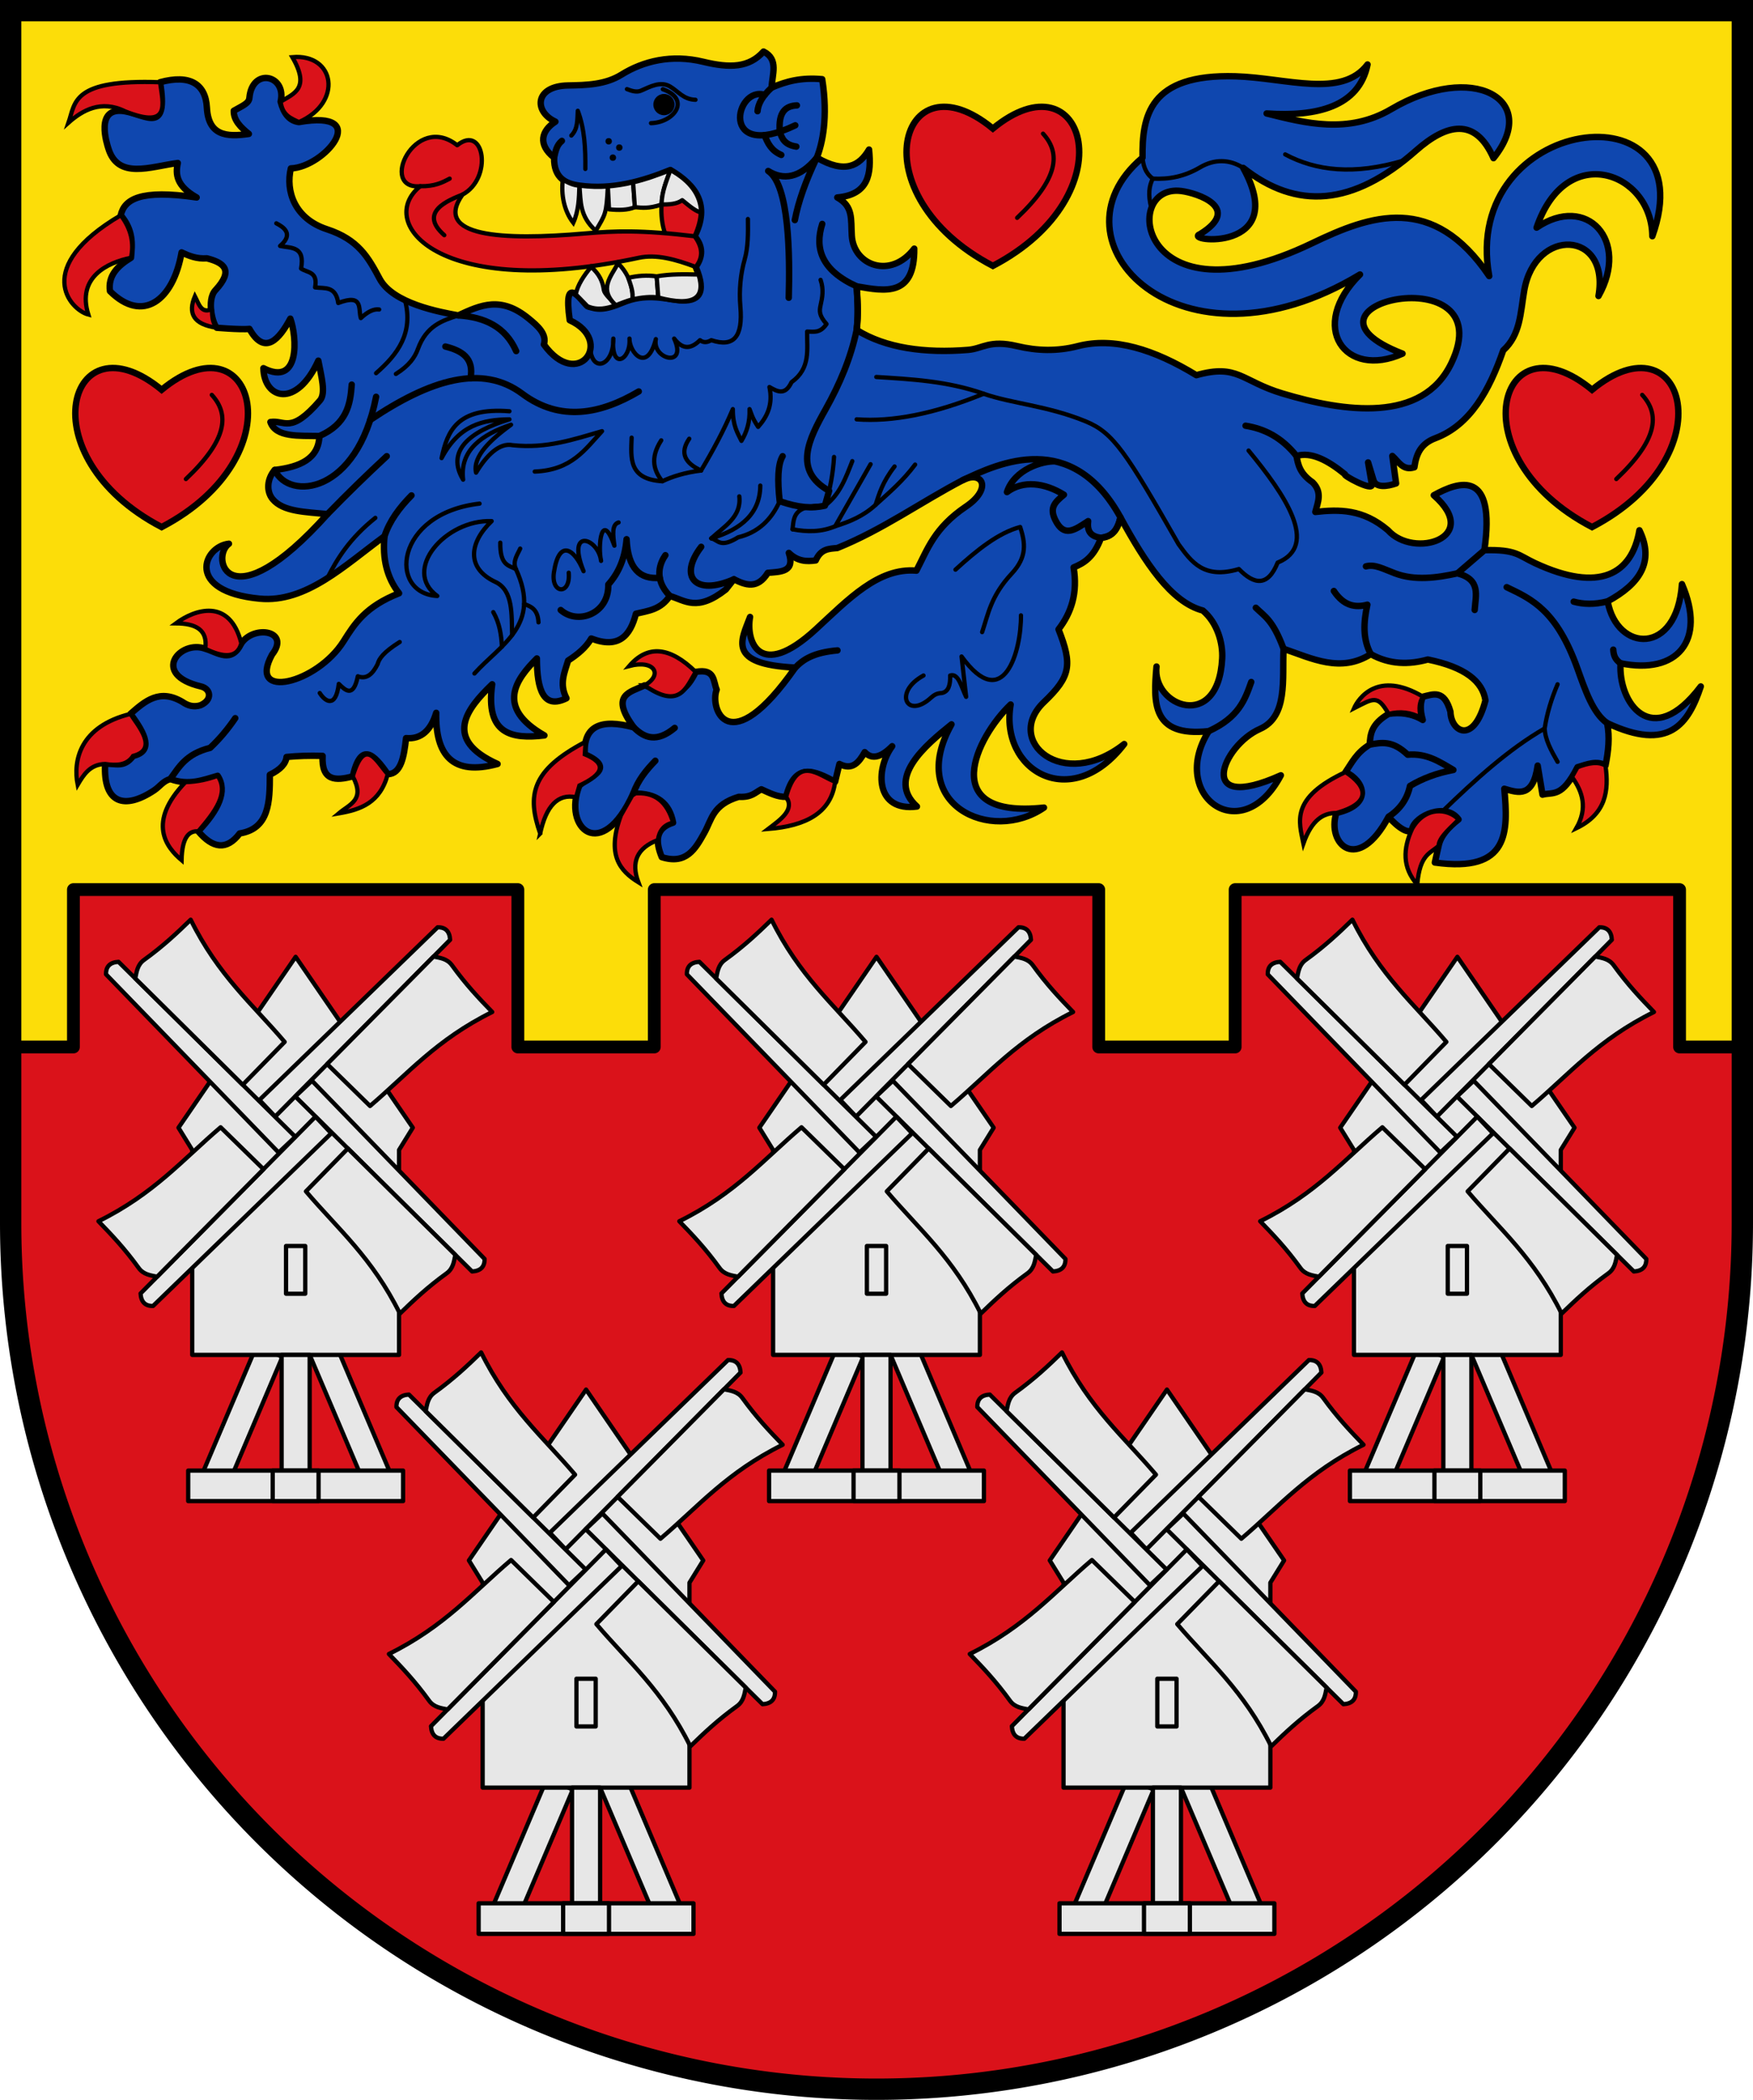<?xml version="1.0" encoding="UTF-8" standalone="no"?>
<svg
   inkscape:version="1.1.1 (3bf5ae0d25, 2021-09-20)"
   sodipodi:docname="CoA Großburgwedel.svg"
   id="svg1781"
   width="108.787mm"
   height="130.276mm"
   viewBox="0 0 411.165 492.382"
   version="1.1"
   xmlns:inkscape="http://www.inkscape.org/namespaces/inkscape"
   xmlns:sodipodi="http://sodipodi.sourceforge.net/DTD/sodipodi-0.dtd"
   xmlns="http://www.w3.org/2000/svg"
   xmlns:svg="http://www.w3.org/2000/svg">
  <defs
     id="defs1785" />
  <sodipodi:namedview
     inkscape:current-layer="layer1"
     inkscape:window-maximized="1"
     inkscape:window-y="-11"
     inkscape:window-x="-11"
     inkscape:cy="175.00333"
     inkscape:cx="205.25814"
     inkscape:zoom="1.6856822"
     showgrid="false"
     id="namedview1783"
     inkscape:window-height="1506"
     inkscape:window-width="2560"
     inkscape:pageshadow="2"
     inkscape:pageopacity="0"
     guidetolerance="10"
     gridtolerance="10"
     objecttolerance="10"
     borderopacity="1"
     bordercolor="#666666"
     pagecolor="#ffffff"
     inkscape:pagecheckerboard="0"
     inkscape:document-units="mm" />
  <g
     inkscape:label="Layer 1"
     inkscape:groupmode="layer"
     id="layer1"
     transform="translate(-209.272,-443.554)">
    <g
       id="g5985">
      <g
         id="g5729">
        <path
           style="fill:#da121a;fill-opacity:1;stroke:none;stroke-width:5;stroke-miterlimit:4;stroke-dasharray:none"
           fill="#ffffff"
           stroke="#000000"
           stroke-width="8"
           d="m 211.772,446.054 v 284.306 a 203.082,203.076 0 0 0 406.165,0 V 446.054 Z"
           id="path2126" />
        <path
           sodipodi:nodetypes="cccccccccccccccccc"
           id="path2109"
           d="M 617.937,689.053 V 446.054 H 211.772 v 242.999 l 14.72,-2e-5 V 652.147 h 104.241 v 36.906 h 32 V 652.147 h 52.121 52.121 v 36.906 h 32 V 652.147 h 104.241 v 36.906 z"
           style="fill:#fcdd09;fill-opacity:1;stroke:#000000;stroke-width:3;stroke-linecap:butt;stroke-linejoin:round;stroke-miterlimit:4;stroke-dasharray:none;stroke-opacity:1" />
        <g
           id="g3178">
          <g
             id="g2927">
            <g
               id="g1627">
              <path
                 sodipodi:nodetypes="cssscsscccsccscsccssccccscscccscscccccccscccccccccccccccccccccccccccscccscccccsccccccccccccccccccccccccsccsccccccccccccccccccccccccccscccccscccsccsccscccscccccccccccccsscsccscccsscscccsccccsccsssccccccscccc"
                 id="path3895"
                 d="m 410.201,520.921 c 6.79,4.249 16.02,5.497 26.138,4.672 3.427,-0.28 4.998,-2.427 11.49,-0.884 4.705,1.118 9.36,1.267 14.268,0 8.458,-2.183 17.861,0.76 27.779,6.819 9.781,-2.735 10.532,1.389 20.203,4.293 14.398,4.323 32.878,7.067 39.648,-7.197 12.081,-25.451 -41.365,-13.7 -11.49,-2.147 -13.445,6.056 -22.347,-6.317 -9.975,-18.562 -42.159,25.459 -74.262,-7.86 -51.013,-27.4 -0.091,-9.566 1.415,-19.692 21.845,-19.067 11.943,0.366 24.874,5.231 30.936,-2.778 -2.009,9.927 -11.938,12.296 -23.674,11.49 8.958,2.232 19.137,4.94 29.229,-1.01 19.028,-11.218 35.146,-2.387 23.991,11.49 -4.308,-9.741 -11.088,-8.029 -18.183,-1.768 -14.785,13.047 -28.002,13.963 -40.532,4.041 11.12,20.107 -14.475,17.245 -10.102,15.531 9.935,-6.136 -0.664,-9.624 -4.419,-10.102 -14.292,-1.819 -10.149,31.892 30.683,12.248 13.793,-6.635 28.355,-11.801 41.543,7.702 -6.865,-37.856 51.046,-45.095 38.26,-9.344 -0.117,-15.052 -20.232,-22.421 -27.148,-2.02 11.783,-8.02 21.897,3.014 14.521,16.036 2.711,-15.45 -14.865,-16.21 -17.425,-1.263 -0.901,5.263 -0.88,10.345 -4.924,14.016 -3.251,9.352 -7.726,17.496 -15.91,20.582 -3.296,1.243 -4.464,3.495 -4.924,6.819 -2.731,0.875 -3.691,-1.348 -5.177,-2.652 l 0.884,6.44 c -2.097,0.734 -4.747,1.078 -5.303,-0.758 l -1.263,-4.167 0.884,5.177 c 0.299,1.75 -7.023,-2.251 -6.313,-2.399 -4.081,-3.335 -7.954,-5.32 -11.364,-4.293 0.366,2.062 0.787,4.125 3.788,6.187 2.297,2.315 1.243,4.63 0.631,6.945 5.562,-0.616 11.153,-0.723 17.046,4.293 6.068,6.787 22.133,1.767 10.733,-8.207 6.068,-3.374 14.574,-6.092 11.869,12.879 7.517,-0.201 7.979,1.219 11.869,3.03 15.172,7.067 22.756,2.544 24.496,-7.702 3.607,7.401 0.032,12.626 -7.45,16.668 2.173,11.908 16.239,12.826 17.425,-4.041 5.784,13.331 -1.191,21.284 -14.395,18.562 -0.602,9.098 7.246,20.709 18.814,5.43 -2.919,8.777 -7.416,15.434 -21.971,8.586 0.675,3.325 0.282,6.65 -0.379,9.975 -1.959,-1.253 -4.283,-0.313 -6.566,0.379 -3.718,7.303 -5.75,5.757 -8.207,6.44 l -1.136,-6.819 c -1.071,7.525 -4.459,6.443 -7.829,5.43 0.919,10.074 1.252,19.751 -16.289,17.299 l 0.884,-3.914 c 0.452,-2.247 2.204,-4.277 4.672,-6.187 -2.955,-4.136 -10.175,-0.823 -10.859,2.147 -0.513,1.649 -3.395,-0.233 -5.556,-2.778 -7.21,13.504 -14.558,6.427 -12.248,-0.884 9.04,-2.093 6.22,-7.772 2.147,-9.596 1.529,-2.22 2.57,-4.537 5.682,-6.44 0.15,-2.399 0.324,-4.798 4.419,-7.197 2.525,-0.432 5.497,-0.137 8.023,1.42 -0.711,-2.521 -0.544,-4.253 0.059,-5.46 2.44,-0.582 4.975,-1.737 6.44,3.536 0.125,4.751 5.467,7.805 8.207,-2.652 -0.672,-4.476 -4.762,-7.813 -13.511,-9.596 -4.462,1.22 -8.923,1.211 -13.385,-1.263 -7.051,4.465 -13.727,1.049 -20.456,-1.263 -0.335,7.114 1.077,15.887 -5.556,18.814 -8.844,3.903 -15.366,19.969 4.924,10.859 -9.182,17.379 -26.418,4.739 -16.92,-10.354 -13.431,1.471 -12.975,-6.746 -12.248,-15.152 -1.118,9.305 14.509,15.44 15.405,-1.894 0.186,-3.605 -1.124,-8.35 -4.546,-11.238 -7.462,-1.967 -13.522,-11.22 -19.319,-21.845 -0.872,3.959 -2.683,4.472 -4.546,4.798 -1.723,4.643 -4.054,5.943 -6.44,6.945 1.005,5.932 -0.506,10.606 -3.536,14.521 3.268,8.309 2.894,11.034 -3.409,17.046 -9.512,9.073 4.434,21.198 18.814,9.849 -12.402,16.156 -29.307,6.294 -26.634,-9.275 -7.94,7.534 -17.616,26.88 7.82,24.175 -12.441,8.547 -32.293,-0.709 -21.691,-19.525 -6.157,4.942 -15.387,12.692 -8.108,19.272 -9.687,1.278 -9.864,-8.59 -5.808,-14.142 -2.454,2.461 -4.658,3.299 -6.44,1.389 -1.357,2.416 -2.917,4.347 -5.935,2.778 l -1.01,4.167 c -4.726,-2.517 -9.399,-4.814 -11.49,3.536 -1.936,0.092 -3.872,-0.883 -5.808,-1.768 -1.486,0.758 -2.268,1.939 -5.303,1.768 -6.148,1.833 -6.336,5.369 -8.081,8.46 -2.1,3.787 -4.254,7.491 -9.975,5.682 -1.491,-3.671 -1.549,-6.753 2.652,-8.081 -0.835,-4.552 -3.796,-6.979 -9.344,-6.819 -7.435,16.429 -16.644,8.104 -12.627,-1.894 2.115,-1.98 8.965,-3.94 1.263,-7.324 -0.372,-6.657 3.784,-8.408 11.49,-6.313 -5.734,-7.745 -0.745,-8.214 2.525,-9.849 3.856,0.984 8.19,4.837 11.996,-3.157 4.617,-0.843 4.071,2.187 4.924,4.167 -1.724,4.336 2.836,17.135 18.435,-5.177 -16.239,-0.781 -12.597,-6.531 -10.607,-11.869 -1.039,5.628 2.152,15.111 15.405,2.904 7.7,-7.092 14.675,-14.509 23.612,-13.763 2.609,-5.009 4.198,-10.017 11.617,-15.026 6.272,-4.213 3.864,-8.602 -0.758,-6.187 -9.777,5.109 -18.799,11.625 -29.421,15.91 -1.881,0.179 -3.821,0.121 -5.051,2.904 -2.104,0.289 -4.209,0.27 -6.313,-1.768 1.519,4.492 -1.879,4.418 -4.924,4.672 -2.439,3.908 -5.185,2.9 -7.955,1.515 l -1.894,2.399 c -6.784,5.319 -9.53,2.561 -13.132,1.515 -2.183,3.262 -5.128,3.481 -7.955,4.167 -1.336,5.244 -4.115,8.275 -10.48,5.808 -1.228,2.114 -3.197,3.733 -5.43,5.177 -0.812,2.775 -2.137,5.422 -0.379,8.839 -5.389,2.648 -6.919,-1.937 -6.945,-9.344 -4.769,4.785 -9.872,11.41 1.768,18.056 -7.691,0.899 -13.882,-0.239 -12.248,-11.996 -6.072,5.816 -11.571,12.91 1.263,18.688 -10.57,2.856 -14.588,-2.07 -14.395,-11.996 -1.231,4.07 -3.484,6.241 -7.071,5.935 -0.482,4.362 -1.164,8.4 -4.293,8.46 -3.237,-4.719 -6.3,-7.737 -8.207,0.505 -4.025,1.095 -7.374,1.098 -7.071,-4.798 -3.172,-0.092 -5.962,0.008 -8.46,0.253 -0.162,1.552 -1.396,2.951 -3.914,4.167 -0.009,6.377 -0.148,12.655 -7.071,13.763 -3.065,4.049 -6.321,3.524 -9.723,-0.505 4.72,-4.946 6.884,-9.405 4.546,-13.006 -3.435,0.97 -6.709,2.368 -11.112,0.758 -1.682,0.464 -2.441,1.756 -3.788,2.652 -6.978,4.637 -11.977,3.07 -11.49,-6.187 2.189,-0.293 4.377,1.122 6.566,-1.894 4.775,-1.089 2.944,-5.086 -0.631,-9.849 3.425,-3.009 6.851,-6.014 12.248,-2.778 1.237,0.859 2.594,1.243 4.167,0.758 2.92,-1.268 2.425,-3.875 0.126,-4.419 -11.939,-2.826 -4.858,-11.043 1.01,-8.839 2.963,0.867 6.129,3.557 8.46,-1.263 3.015,-4.418 11.613,-2.956 7.197,2.652 -5.857,10.774 10.537,6.803 16.794,-3.157 2.572,-4.095 5.143,-8.153 13.006,-11.238 -2.833,-3.613 -3.943,-8.088 -3.409,-13.385 -9.324,6.821 -18.406,15.682 -29.294,14.647 -17.59,-1.672 -13.183,-12.247 -7.197,-12.879 -4.476,3.162 -0.18,18.975 23.107,-6.945 -5.106,-0.528 -10.4,-0.521 -12.879,-3.536 -1.483,-1.803 -1.318,-4.711 0.505,-6.819 5.872,-0.693 10.3,-2.575 10.48,-7.955 -4.819,-0.106 -10.221,0.372 -11.49,-3.283 3.413,-0.551 4.699,2.987 11.617,-5.051 1.463,-1.7 0.303,-5.673 -0.379,-9.344 -5.125,11.269 -12.734,9.029 -12.879,1.768 8.666,4.422 7.864,-7.353 6.313,-11.617 -2.569,4.793 -5.994,8.841 -9.596,2.399 -2.01,0.252 -8.703,-0.35 -7.576,-0.253 -0.923,-0.469 -2.586,-6.511 -0.379,-8.839 4.341,-4.69 1.983,-6.432 -2.02,-7.45 -2.402,0.173 -4.195,-0.569 -5.935,-1.389 -1.951,11.299 -9.132,16.705 -16.794,9.091 -0.513,-3.589 1.756,-5.913 4.924,-7.829 0.308,-3.214 0.582,-6.432 -2.399,-9.975 0.843,-3.728 4.586,-6.124 17.804,-4.167 -4.735,-2.694 -5.014,-5.387 -4.419,-8.081 -6.503,0.857 -14.019,3.935 -16.289,-3.409 -0.259,-0.839 -3.366,-9.995 3.914,-8.713 4.951,0.872 10.219,5.435 8.207,-6.819 7.023,-1.914 10.687,0.417 10.985,5.935 0.353,6.538 4.499,6.967 9.849,6.187 -1.927,-1.56 -3.602,-3.205 -3.536,-5.43 2.18,-1.25 3.545,-1.737 3.662,-3.03 0.65,-7.226 8.774,-5.362 7.324,0.884 0.681,2.65 1.933,4.5 4.293,4.798 17.448,-3.029 5.94,10.631 -1.894,10.859 -1.258,5.266 0.818,11.766 8.46,14.268 7.387,2.418 9.69,6.59 12.374,11.617 3.112,5.826 14.106,7.796 18.435,8.586 5.242,-2.43 9.986,-4.629 16.541,0.758 1.942,1.596 4.32,3.576 3.536,6.061 7.982,11.035 16.647,-0.834 6.061,-5.682 -1.618,-11.467 2.744,-4.469 4.167,-3.283 2.314,0.741 3.796,1.026 8.334,-0.884 5.053,-2.127 9.295,-1.02 13.258,-0.505 4.359,0.339 6.478,-1.455 3.788,-7.829 1.672,-2.399 1.777,-4.798 -0.253,-7.197 3.656,-7.282 0.385,-11.937 -5.682,-15.531 -6.483,2.64 -13.575,4.729 -21.339,3.662 -2.984,-0.41 -6.034,-1.607 -5.935,-6.566 -3.902,-3.108 -2.962,-6.323 0.307,-8.429 -5.093,-2.351 -4.904,-8.361 2.976,-8.491 4.337,-0.071 8.758,-0.195 12.501,-2.525 5.182,-3.226 11.775,-4.827 19.193,-3.03 6.311,1.529 10.754,1.384 14.142,-2.399 3.632,1.82 2.008,5.392 1.894,8.46 3.41,-1.459 6.871,-2.431 11.869,-1.977 1.417,8.99 0.043,15.115 -1.263,18.392 6.619,3.856 9.98,1.949 12.248,-1.894 0.58,5.661 -0.043,10.569 -7.45,11.238 3.777,2.108 3.162,4.974 3.409,8.965 0.433,6.976 9.116,10.281 14.647,3.03 0.104,11.285 -6.716,10.039 -13.511,8.839 0.2,2.908 0.452,5.69 0,10.228 z"
                 style="fill:#0f47af;fill-opacity:1;stroke:#000000;stroke-width:1.5;stroke-linecap:butt;stroke-linejoin:round;stroke-miterlimit:4;stroke-dasharray:none;stroke-opacity:1" />
              <g
                 id="g1498">
                <g
                   id="g3986"
                   style="fill:#da121a;fill-opacity:1">
                  <g
                     id="g3939"
                     style="fill:#da121a;fill-opacity:1">
                    <path
                       style="fill:#da121a;fill-opacity:1;stroke:#000000;stroke-width:1px;stroke-linecap:butt;stroke-linejoin:miter;stroke-opacity:1"
                       d="m 238.601,469.656 c -5.59,-2.78 -10.022,-0.22 -13.259,2.652 1.628,-4.719 0.773,-10.199 21.467,-9.471 0.667,5.035 2.647,11.134 -8.207,6.819 z"
                       id="path3899"
                       sodipodi:nodetypes="cccc" />
                    <path
                       style="fill:#da121a;fill-opacity:1;stroke:#000000;stroke-width:1px;stroke-linecap:butt;stroke-linejoin:miter;stroke-opacity:1"
                       d="m 279.386,472.181 c 10.375,-4.561 8.501,-16.1 -1.544,-15.23 4.278,7.373 0.31,8.562 -2.749,10.432 0.413,3.241 2.424,3.906 4.293,4.798 z"
                       id="path3901"
                       sodipodi:nodetypes="cccc" />
                    <path
                       style="fill:#da121a;fill-opacity:1;stroke:#000000;stroke-width:1px;stroke-linecap:butt;stroke-linejoin:miter;stroke-opacity:1"
                       d="m 237.591,494.026 c -20.872,12.293 -11.841,22.188 -7.606,23.282 -2.735,-8.783 4.528,-12.216 10.005,-13.307 0.744,-3.358 0.089,-6.686 -2.399,-9.975 z"
                       id="path3903"
                       sodipodi:nodetypes="cccc" />
                    <path
                       style="fill:#da121a;fill-opacity:1;stroke:#000000;stroke-width:1px;stroke-linecap:butt;stroke-linejoin:miter;stroke-opacity:1"
                       d="m 258.961,516.029 c -2.504,1.187 -3.054,-1.255 -3.976,-3.007 -1.633,3.877 -0.529,6.607 5.208,7.394 -1.117,-1.104 -1.136,-2.539 -1.232,-4.387 z"
                       id="path3905"
                       sodipodi:nodetypes="cccc" />
                  </g>
                  <g
                     id="g3945"
                     style="fill:#da121a;fill-opacity:1">
                    <path
                       style="fill:#da121a;fill-opacity:1;stroke:#000000;stroke-width:1px;stroke-linecap:butt;stroke-linejoin:miter;stroke-opacity:1"
                       d="m 265.875,594.41 c -1.004,3.562 -4.189,3.351 -8.46,1.263 0.65,-4.531 -2.326,-5.93 -6.895,-5.954 4.356,-3.241 12.65,-6.136 15.355,4.691 z"
                       id="path3907"
                       sodipodi:nodetypes="cccc" />
                    <path
                       style="fill:#da121a;fill-opacity:1;stroke:#000000;stroke-width:1px;stroke-linecap:butt;stroke-linejoin:miter;stroke-opacity:1"
                       d="m 239.864,610.951 c -11.874,2.937 -13.488,10.956 -12.379,16.625 1.435,-2.42 2.914,-4.791 6.444,-4.882 2.627,0.388 5.078,0.366 6.566,-1.894 6.12,-1.559 1.013,-7.218 -0.631,-9.849 z"
                       id="path3909"
                       sodipodi:nodetypes="ccccc" />
                    <path
                       style="fill:#da121a;fill-opacity:1;stroke:#000000;stroke-width:1px;stroke-linecap:butt;stroke-linejoin:miter;stroke-opacity:1"
                       d="m 252.76,626.954 c -9.149,9.518 -4.4,15.33 -0.9,18.3 0.115,-5.299 1.662,-6.939 3.914,-6.777 3.876,-4.513 7.327,-8.993 4.546,-13.006 -2.231,0.811 -4.659,1.406 -7.559,1.483 z"
                       id="path3911"
                       sodipodi:nodetypes="ccccc" />
                    <path
                       style="fill:#da121a;fill-opacity:1;stroke:#000000;stroke-width:1px;stroke-linecap:butt;stroke-linejoin:miter;stroke-opacity:1"
                       d="m 300.22,625.093 c -1.776,6.725 -6.42,8.328 -11.486,9.179 2.593,-2.181 6.235,-3.121 3.278,-8.674 2.892,-9.537 5.523,-3.449 8.207,-0.505 z"
                       id="path3913"
                       sodipodi:nodetypes="cccc" />
                  </g>
                  <g
                     id="g3951"
                     style="fill:#da121a;fill-opacity:1">
                    <path
                       style="fill:#da121a;fill-opacity:1;stroke:#000000;stroke-width:1px;stroke-linecap:butt;stroke-linejoin:miter;stroke-opacity:1"
                       d="m 360.451,604.259 c 4.399,-2.452 2.38,-6.101 -3.591,-4.54 4.356,-5.053 9.563,-4.516 15.586,1.383 -2.21,3.58 -3.704,8.969 -11.996,3.157 z"
                       id="path3915"
                       sodipodi:nodetypes="cccc" />
                    <path
                       style="fill:#da121a;fill-opacity:1;stroke:#000000;stroke-width:1px;stroke-linecap:butt;stroke-linejoin:miter;stroke-opacity:1"
                       d="m 335.967,639.004 c 1.392,-6.481 4.162,-9.405 8.411,-8.506 l 0.794,-2.754 c 5.692,-2.662 6.564,-5.123 1.263,-7.324 l 0.194,-2.946 c -12.794,6.693 -13.769,12.597 -10.661,21.529 z"
                       id="path3917"
                       sodipodi:nodetypes="cccccc" />
                    <path
                       style="fill:#da121a;fill-opacity:1;stroke:#000000;stroke-width:1px;stroke-linecap:butt;stroke-linejoin:miter;stroke-opacity:1"
                       d="m 354.908,634.752 c -3.429,9.294 -0.241,12.974 4.095,15.681 -1.768,-4.713 -0.332,-8.052 4.567,-9.908 0.323,-2.116 1.359,-3.608 3.573,-4.068 -1.365,-4.741 -4.196,-7.413 -9.344,-6.819 z"
                       id="path3921"
                       sodipodi:nodetypes="cccccc" />
                    <path
                       style="fill:#da121a;fill-opacity:1;stroke:#000000;stroke-width:1px;stroke-linecap:butt;stroke-linejoin:miter;stroke-opacity:1"
                       d="m 393.659,630.396 c 2.07,2.986 -1.193,5.244 -4.21,7.537 8.752,-0.705 14.788,-3.715 15.701,-11.072 -3.886,-1.453 -8.702,-6.516 -11.49,3.536 z"
                       id="path3923"
                       sodipodi:nodetypes="cccc" />
                  </g>
                  <g
                     id="g3964"
                     style="fill:#da121a;fill-opacity:1">
                    <path
                       style="fill:#da121a;fill-opacity:1;stroke:#000000;stroke-width:1px;stroke-linecap:butt;stroke-linejoin:miter;stroke-opacity:1"
                       d="m 577.987,625.746 c 2.526,3.506 3.699,7.318 1.015,12.008 6.951,-3.337 7.678,-8.748 6.838,-14.682 -1.741,-1.048 -4.055,-0.593 -6.566,0.379 z"
                       id="path3925"
                       sodipodi:nodetypes="ccccc" />
                    <path
                       style="fill:#da121a;fill-opacity:1;stroke:#000000;stroke-width:1px;stroke-linecap:butt;stroke-linejoin:miter;stroke-opacity:1"
                       d="m 540.51,637.846 c -2.194,4.697 -2.339,9.138 1.171,13.122 0.632,-7.189 3.046,-7.245 5.016,-9.082 -0.008,-2.146 3.677,-4.931 4.672,-6.187 -2.495,-2.628 -7.812,-3.137 -10.859,2.147 z"
                       id="path3927"
                       sodipodi:nodetypes="ccccc" />
                    <path
                       style="fill:#da121a;fill-opacity:1;stroke:#000000;stroke-width:1px;stroke-linecap:butt;stroke-linejoin:miter;stroke-opacity:1"
                       d="m 524.853,624.588 c -13.025,6.075 -10.902,11.648 -9.868,16.738 2.024,-5.677 4.75,-7.148 7.722,-7.141 8.464,-2.367 7.198,-6.288 2.147,-9.596 z"
                       id="path3931"
                       sodipodi:nodetypes="cccc" />
                    <path
                       style="fill:#da121a;fill-opacity:1;stroke:#000000;stroke-width:1;stroke-linecap:butt;stroke-linejoin:miter;stroke-miterlimit:4;stroke-dasharray:none;stroke-opacity:1"
                       d="m 534.955,610.951 c -2.583,-4.584 -3.55,-3.629 -8.095,-1.322 0.996,-2.28 5.553,-9.016 16.176,-2.719 -0.776,1.162 -1.091,2.688 -0.505,4.925 -2.378,-1.274 -4.902,-1.578 -7.576,-0.884 z"
                       id="path3933"
                       sodipodi:nodetypes="ccccc" />
                  </g>
                </g>
                <g
                   id="g1371">
                  <path
                     style="fill:none;stroke:#000000;stroke-width:1.5;stroke-linecap:round;stroke-linejoin:miter;stroke-miterlimit:4;stroke-dasharray:none;stroke-opacity:1"
                     d="m 341.056,476.593 c -1.244,0.988 -1.498,2.472 -1.819,3.921"
                     id="path931"
                     sodipodi:nodetypes="cc" />
                  <path
                     sodipodi:nodetypes="ccccc"
                     id="path3988"
                     d="m 530.535,618.148 c 2.662,-0.448 5.272,-1.101 8.914,2.374 4.481,-0.402 7.534,1.696 10.714,3.571 -3.915,0.727 -7.273,2.013 -10.179,3.75 -0.655,3.09 -2.355,5.482 -5.03,7.225"
                     style="fill:none;stroke:#000000;stroke-width:1.5;stroke-linecap:butt;stroke-linejoin:round;stroke-miterlimit:4;stroke-dasharray:none;stroke-opacity:1" />
                  <g
                     id="g1032">
                    <path
                       style="fill:none;stroke:#000000;stroke-width:1px;stroke-linecap:butt;stroke-linejoin:miter;stroke-opacity:1"
                       d="m 547.579,633.823 c 7.742,-7.51 15.585,-14.615 23.993,-19.463"
                       id="path3990"
                       sodipodi:nodetypes="cc" />
                    <path
                       style="fill:none;stroke:#000000;stroke-width:1px;stroke-linecap:round;stroke-linejoin:round;stroke-opacity:1"
                       d="m 574.603,604.006 c -1.47,3.451 -2.513,6.903 -3.03,10.354 0.099,2.61 1.531,5.219 3.03,7.829"
                       id="path3992"
                       sodipodi:nodetypes="ccc" />
                  </g>
                  <path
                     sodipodi:nodetypes="csc"
                     id="path3994"
                     d="m 562.663,581.236 c 5.903,2.813 11.718,5.433 16.607,19.107 1.814,5.073 3.651,10.466 6.949,12.754"
                     style="fill:none;stroke:#000000;stroke-width:1.5;stroke-linecap:round;stroke-linejoin:round;stroke-miterlimit:4;stroke-dasharray:none;stroke-opacity:1" />
                  <path
                     sodipodi:nodetypes="cc"
                     id="path3996"
                     d="m 578.378,584.629 c 2.229,0.617 4.789,0.74 7.968,-0.069"
                     style="fill:none;stroke:#000000;stroke-width:1.5;stroke-linecap:round;stroke-linejoin:miter;stroke-miterlimit:4;stroke-dasharray:none;stroke-opacity:1" />
                  <path
                     sodipodi:nodetypes="cc"
                     id="path3998"
                     d="m 587.663,595.879 c 0.071,1.323 0.452,2.355 1.713,3.202"
                     style="fill:none;stroke:#000000;stroke-width:1.5;stroke-linecap:round;stroke-linejoin:miter;stroke-miterlimit:4;stroke-dasharray:none;stroke-opacity:1" />
                  <g
                     id="g1028">
                    <path
                       style="fill:none;stroke:#000000;stroke-width:1.5;stroke-linecap:round;stroke-linejoin:round;stroke-miterlimit:4;stroke-dasharray:none;stroke-opacity:1"
                       d="m 529.651,576.353 c 2.117,-0.542 3.964,0.566 6.819,1.641 4.655,1.753 9.765,1.068 14.647,0 5.572,1.454 4.258,5.203 4.041,8.586"
                       id="path4000"
                       sodipodi:nodetypes="cscc" />
                    <path
                       style="fill:none;stroke:#000000;stroke-width:1.5;stroke-linecap:butt;stroke-linejoin:miter;stroke-miterlimit:4;stroke-dasharray:none;stroke-opacity:1"
                       d="m 551.117,577.995 6.313,-5.43"
                       id="path4002" />
                  </g>
                  <path
                     sodipodi:nodetypes="ccc"
                     id="path4004"
                     d="m 522.128,582.129 c 2.347,3.521 5.036,3.959 7.857,3.214 -0.893,4.057 -1.141,8.007 0.803,11.591"
                     style="fill:none;stroke:#000000;stroke-width:1.5;stroke-linecap:round;stroke-linejoin:round;stroke-miterlimit:4;stroke-dasharray:none;stroke-opacity:1" />
                  <path
                     sodipodi:nodetypes="cc"
                     id="path4006"
                     d="m 510.711,479.757 c 7.188,3.821 16.085,4.955 27.978,1.382"
                     style="fill:none;stroke:#000000;stroke-width:1px;stroke-linecap:round;stroke-linejoin:miter;stroke-opacity:1" />
                  <g
                     id="g1036">
                    <path
                       style="fill:none;stroke:#000000;stroke-width:1px;stroke-linecap:butt;stroke-linejoin:miter;stroke-opacity:1"
                       d="m 479.325,492.358 c -0.881,-3.295 -0.467,-5.295 0.324,-6.919 -1.857,-1.43 -2.197,-3.163 -2.399,-4.924"
                       id="path4008"
                       sodipodi:nodetypes="ccc" />
                    <path
                       style="fill:none;stroke:#000000;stroke-width:1px;stroke-linecap:butt;stroke-linejoin:miter;stroke-opacity:1"
                       d="m 500.862,482.914 c -3.185,-2.048 -6.749,-2.097 -10.102,-0.126 -3.701,2.176 -7.273,2.844 -11.112,2.652"
                       id="path4010"
                       sodipodi:nodetypes="csc" />
                  </g>
                  <path
                     sodipodi:nodetypes="cc"
                     id="path4012"
                     d="m 501.413,543.379 c 4.297,0.689 8.364,2.602 11.949,7.089"
                     style="fill:none;stroke:#000000;stroke-width:1.5;stroke-linecap:round;stroke-linejoin:miter;stroke-miterlimit:4;stroke-dasharray:none;stroke-opacity:1" />
                  <path
                     sodipodi:nodetypes="cc"
                     id="path4014"
                     d="m 502.753,603.468 c -1.476,4.149 -2.921,8.303 -9.972,11.523"
                     style="fill:none;stroke:#000000;stroke-width:1.5;stroke-linecap:round;stroke-linejoin:miter;stroke-miterlimit:4;stroke-dasharray:none;stroke-opacity:1" />
                  <path
                     sodipodi:nodetypes="cc"
                     id="path4016"
                     d="m 503.824,586.058 c 2.056,2.012 4.001,2.861 6.508,9.614"
                     style="fill:none;stroke:#000000;stroke-width:1.5;stroke-linecap:round;stroke-linejoin:miter;stroke-miterlimit:4;stroke-dasharray:none;stroke-opacity:1" />
                  <path
                     sodipodi:nodetypes="ccccsccc"
                     id="path4020"
                     d="m 435.076,556.15 c 8.548,-4.078 25.61,-11.941 36.997,8.713 -0.588,2.809 -1.936,4.627 -4.546,4.798 -2.764,-0.33 -3.279,-1.91 -3.03,-3.914 -3.23,2.123 -5.646,3.894 -7.702,-0.253 -1.435,-2.894 -0.112,-4.181 2.02,-5.935 -4.51,-2.81 -9.582,-3.453 -13.363,-0.619 1.753,-5.366 8.313,-7.321 11.31,-7.204"
                     style="fill:none;stroke:#000000;stroke-width:1.5;stroke-linecap:round;stroke-linejoin:round;stroke-miterlimit:4;stroke-dasharray:none;stroke-opacity:1" />
                  <path
                     sodipodi:nodetypes="cc"
                     id="path4022"
                     d="m 395.806,600.092 c 1.866,-1.922 4.265,-3.531 9.893,-4.034"
                     style="fill:none;stroke:#000000;stroke-width:1.5;stroke-linecap:round;stroke-linejoin:miter;stroke-miterlimit:4;stroke-dasharray:none;stroke-opacity:1" />
                  <path
                     sodipodi:nodetypes="cc"
                     id="path4024"
                     d="m 357.925,614.107 c 2.505,2.54 5.418,3.609 9.597,0.126"
                     style="fill:none;stroke:#000000;stroke-width:1.5;stroke-linecap:round;stroke-linejoin:miter;stroke-miterlimit:4;stroke-dasharray:none;stroke-opacity:1" />
                  <path
                     sodipodi:nodetypes="cc"
                     id="path4026"
                     d="m 357.799,629.639 c 1.115,-3.178 3.063,-5.523 5.177,-7.702"
                     style="fill:none;stroke:#000000;stroke-width:1.5;stroke-linecap:round;stroke-linejoin:miter;stroke-miterlimit:4;stroke-dasharray:none;stroke-opacity:1" />
                  <path
                     sodipodi:nodetypes="ccccccc"
                     id="path4030"
                     d="m 448.735,587.843 c 0.092,8.308 -4.049,23.281 -13.929,9.643 l 1.071,9.464 c -1.091,-2.184 -1.783,-5.664 -3.75,-5 0.076,2.204 -0.378,3.802 -1.964,4.107 -1.297,0.048 -1.901,0.558 -2.5,1.071 -5.698,5.239 -8.932,-1.278 -1.786,-5.179"
                     style="fill:none;stroke:#000000;stroke-width:1px;stroke-linecap:round;stroke-linejoin:round;stroke-opacity:1" />
                  <path
                     sodipodi:nodetypes="ccsc"
                     id="path4032"
                     d="m 433.378,577.129 c 5.06,-4.633 10.119,-8.668 15.179,-10 1.173,3.631 1.708,6.961 -1.964,10.893 -4.942,5.291 -5.535,9.549 -6.964,13.75"
                     style="fill:none;stroke:#000000;stroke-width:1px;stroke-linecap:round;stroke-linejoin:round;stroke-opacity:1" />
                  <g
                     id="g1043">
                    <path
                       style="fill:none;stroke:#000000;stroke-width:1px;stroke-linecap:round;stroke-linejoin:round;stroke-opacity:1"
                       d="m 423.913,552.486 c -2.864,3.85 -6.099,6.584 -9.286,9.464"
                       id="path4034"
                       sodipodi:nodetypes="cc" />
                    <path
                       style="fill:none;stroke:#000000;stroke-width:1px;stroke-linecap:round;stroke-linejoin:round;stroke-opacity:1"
                       d="m 419.092,552.933 c -2.855,3.689 -3.56,6.304 -4.464,9.018 -2.949,2.698 -6.183,3.965 -9.464,5"
                       id="path4036"
                       sodipodi:nodetypes="ccc" />
                    <path
                       style="fill:none;stroke:#000000;stroke-width:1px;stroke-linecap:round;stroke-linejoin:round;stroke-opacity:1"
                       d="m 413.467,552.397 -8.304,14.554 c -3.148,1.349 -6.516,1.381 -10,0.714"
                       id="path4038"
                       sodipodi:nodetypes="ccc" />
                    <path
                       style="fill:none;stroke:#000000;stroke-width:1px;stroke-linecap:round;stroke-linejoin:round;stroke-opacity:1"
                       d="m 409.181,551.683 c -1.532,3.889 -2.938,7.863 -6.429,10.446 -7.495,-0.186 -7.267,2.787 -7.589,5.536"
                       id="path4040"
                       sodipodi:nodetypes="ccc" />
                    <path
                       style="fill:none;stroke:#000000;stroke-width:1px;stroke-linecap:round;stroke-linejoin:round;stroke-opacity:1"
                       d="m 404.896,550.701 c -0.232,3.81 -0.901,7.619 -2.143,11.429"
                       id="path4042"
                       sodipodi:nodetypes="cc" />
                  </g>
                  <g
                     id="g1048">
                    <path
                       style="fill:none;stroke:#000000;stroke-width:1px;stroke-linecap:round;stroke-linejoin:round;stroke-opacity:1"
                       d="m 392.144,561.074 c -1.972,4.435 -5.132,7.358 -9.723,8.46 -4.29,2.634 -4.629,0.658 -6.313,0.253"
                       id="path4044"
                       sodipodi:nodetypes="ccc" />
                    <path
                       style="fill:none;stroke:#000000;stroke-width:1px;stroke-linecap:round;stroke-linejoin:round;stroke-opacity:1"
                       d="m 387.598,557.413 c -0.038,6.4 -4.316,10.256 -11.49,12.374"
                       id="path4046"
                       sodipodi:nodetypes="cc" />
                    <path
                       style="fill:none;stroke:#000000;stroke-width:1px;stroke-linecap:round;stroke-linejoin:round;stroke-opacity:1"
                       d="m 382.674,559.938 c 0.565,4.832 -3.549,7.032 -6.566,9.849"
                       id="path4048"
                       sodipodi:nodetypes="cc" />
                  </g>
                  <path
                     sodipodi:nodetypes="cccscccc"
                     id="path4050"
                     d="m 402.128,496.058 c -1.823,5.781 -0.182,10.87 8.073,14.635 0.178,3.405 0.46,6.807 5e-5,10.228 -1.361,6.523 -3.922,12.601 -7.31,18.647 -3.868,6.902 -7.718,14.283 0.842,19.074 l -0.981,3.487 c -3.095,0.688 -6.134,0.478 -10.608,-1.055 -0.539,-4.906 -0.445,-8.672 0.698,-10.552"
                     style="fill:none;stroke:#000000;stroke-width:1.5;stroke-linecap:round;stroke-linejoin:round;stroke-miterlimit:4;stroke-dasharray:none;stroke-opacity:1" />
                  <g
                     id="g1054">
                    <path
                       style="fill:none;stroke:#000000;stroke-width:1px;stroke-linecap:round;stroke-linejoin:round;stroke-opacity:1"
                       d="m 357.42,546.175 c -0.152,4.736 -0.814,9.737 7.197,10.228"
                       id="path4052"
                       sodipodi:nodetypes="cc" />
                    <path
                       style="fill:none;stroke:#000000;stroke-width:1px;stroke-linecap:round;stroke-linejoin:round;stroke-opacity:1"
                       d="m 364.365,546.806 c -2.791,4.296 -1.593,7.307 0.253,9.596 2.416,-1.149 5.331,-2.049 9.091,-2.525"
                       id="path4054"
                       sodipodi:nodetypes="ccc" />
                    <path
                       style="fill:none;stroke:#000000;stroke-width:1px;stroke-linecap:round;stroke-linejoin:round;stroke-opacity:1"
                       d="m 370.931,546.427 c -2.329,3.387 -0.947,5.744 2.778,7.45"
                       id="path4056"
                       sodipodi:nodetypes="cc" />
                    <path
                       style="fill:none;stroke:#000000;stroke-width:1px;stroke-linecap:round;stroke-linejoin:round;stroke-opacity:1"
                       d="m 373.709,553.877 c 2.777,-4.651 5.344,-9.408 7.45,-14.395 -0.024,3.877 1.075,5.51 2.02,7.45 1.223,-2.039 2.014,-4.403 1.894,-7.45 0.493,1.208 0.593,2.024 2.02,4.167 2.15,-2.411 3.516,-5.258 2.652,-9.344 1.837,1.063 3.669,2.078 5.177,-1.136 4.539,-3.245 3.608,-7.663 3.662,-11.869 1.515,0.004 3.03,0.475 4.546,-1.768 -1.76,-1.992 -1.694,-3.053 -1.389,-4.419 0.404,-1.807 0.781,-3.644 0,-5.935"
                       id="path4058"
                       sodipodi:nodetypes="cccccccccsc" />
                  </g>
                  <path
                     sodipodi:nodetypes="cc"
                     id="path4060"
                     d="m 373.735,571.772 c -5.338,6.938 -1.472,11.639 7.676,7.611"
                     style="fill:none;stroke:#000000;stroke-width:1.5;stroke-linecap:round;stroke-linejoin:round;stroke-miterlimit:4;stroke-dasharray:none;stroke-opacity:1" />
                  <g
                     id="g1058">
                    <path
                       style="fill:none;stroke:#000000;stroke-width:1.5;stroke-linecap:round;stroke-linejoin:round;stroke-miterlimit:4;stroke-dasharray:none;stroke-opacity:1"
                       d="m 365.342,573.736 c -1.131,1.594 -2.955,5.488 1.043,9.562"
                       id="path4062"
                       sodipodi:nodetypes="cc" />
                    <path
                       style="fill:none;stroke:#000000;stroke-width:1.5;stroke-linecap:round;stroke-linejoin:round;stroke-miterlimit:4;stroke-dasharray:none;stroke-opacity:1"
                       d="m 340.788,586.593 c 3.967,3.538 11.328,0.948 11.161,-5.982 2.301,-2.56 3.887,-5.925 4.286,-10.625 0.321,6.932 3.182,9.489 7.786,9.046"
                       id="path4064"
                       sodipodi:nodetypes="cccc" />
                  </g>
                  <path
                     sodipodi:nodetypes="ccc"
                     id="path4066"
                     d="m 249.208,626.229 c 2.087,-2.824 3.607,-5.861 9.349,-7.314 2.208,-2.078 4.161,-4.41 5.893,-6.964"
                     style="fill:none;stroke:#000000;stroke-width:1.5;stroke-linecap:round;stroke-linejoin:round;stroke-miterlimit:4;stroke-dasharray:none;stroke-opacity:1" />
                  <path
                     sodipodi:nodetypes="ccccc"
                     id="path4068"
                     d="m 303.021,594.093 c -3.874,2.442 -4.841,3.915 -5.179,5.179 -1.136,2.29 -2.558,3.651 -4.643,2.857 -1.07,5.236 -2.987,3.213 -4.464,1.786 -0.711,5.89 -3.252,4.08 -4.464,2.143"
                     style="fill:none;stroke:#000000;stroke-width:1px;stroke-linecap:round;stroke-linejoin:round;stroke-opacity:1" />
                  <g
                     id="g1065">
                    <path
                       style="fill:none;stroke:#000000;stroke-width:1px;stroke-linecap:round;stroke-linejoin:round;stroke-opacity:1"
                       d="m 331.282,572.186 c -0.588,1.348 -1.858,2.971 -1.01,4.798 6.11,13.168 -3.592,17.67 -9.723,24.496"
                       id="path4070"
                       sodipodi:nodetypes="csc" />
                    <path
                       style="fill:none;stroke:#000000;stroke-width:1px;stroke-linecap:round;stroke-linejoin:round;stroke-opacity:1"
                       d="m 326.611,570.797 c -0.075,5.36 1.97,5.324 3.662,6.187"
                       id="path4072"
                       sodipodi:nodetypes="cc" />
                    <path
                       style="fill:none;stroke:#000000;stroke-width:1px;stroke-linecap:round;stroke-linejoin:round;stroke-opacity:1"
                       d="m 321.749,561.643 c -19.916,2.295 -21.495,21.079 -9.912,21.655 -8.391,-6.073 1.969,-17.975 12.753,-17.551 -5.237,4.993 -6.07,11.018 0.884,14.268 4.22,1.972 3.758,7.696 3.923,12.442"
                       id="path4074"
                       sodipodi:nodetypes="cccsc" />
                    <path
                       style="fill:none;stroke:#000000;stroke-width:1px;stroke-linecap:round;stroke-linejoin:round;stroke-opacity:1"
                       d="m 324.969,587.086 c 1.485,2.596 1.882,5.327 2.033,8.089"
                       id="path4076"
                       sodipodi:nodetypes="cc" />
                    <path
                       style="fill:none;stroke:#000000;stroke-width:1px;stroke-linecap:round;stroke-linejoin:round;stroke-opacity:1"
                       d="m 335.576,589.485 c -0.158,-3.043 -1.727,-3.736 -3.371,-4.302"
                       id="path4078"
                       sodipodi:nodetypes="cc" />
                  </g>
                  <path
                     sodipodi:nodetypes="cc"
                     id="path4080"
                     d="m 299.463,569.282 c 1.177,-3.587 3.487,-6.689 6.326,-9.564"
                     style="fill:none;stroke:#000000;stroke-width:1.5;stroke-linecap:round;stroke-linejoin:miter;stroke-miterlimit:4;stroke-dasharray:none;stroke-opacity:1" />
                  <path
                     sodipodi:nodetypes="cc"
                     id="path4082"
                     d="m 286.032,579.159 c 2.365,-4.724 5.372,-9.449 11.274,-14.173"
                     style="fill:none;stroke:#000000;stroke-width:1px;stroke-linecap:round;stroke-linejoin:miter;stroke-opacity:1" />
                  <path
                     sodipodi:nodetypes="cccccc"
                     id="path4084"
                     d="m 354.36,566.058 c -1.651,0.492 -1.3,2.986 -0.982,5.446 -2.989,-8.48 -3.931,0.031 -3.125,3.571 -0.628,-5.354 -8.243,-7.964 -4.107,2.411 -2.069,-5.14 -5.76,-7.801 -6.964,0.357 -0.692,4.992 3.96,5.381 3.482,0"
                     style="fill:none;stroke:#000000;stroke-width:1px;stroke-linecap:round;stroke-linejoin:round;stroke-opacity:1" />
                  <path
                     sodipodi:nodetypes="ccccccccc"
                     id="path4086"
                     d="m 334.692,554.13 c 8.728,-0.35 11.841,-5.246 15.784,-9.47 -6.583,1.902 -13.001,4.134 -20.961,3.283 -3.128,-0.656 -6.163,2.427 -8.586,6.44 -0.858,-3.87 3.591,-7.853 8.207,-11.238 -6.708,2.238 -12.101,5.923 -11.238,12.879 -4.039,-6.672 1.46,-11.286 10.859,-14.142 -6.226,0.07 -11.819,1.315 -15.91,9.091 1.344,-6.273 3.565,-11.968 15.91,-10.985"
                     style="fill:none;stroke:#000000;stroke-width:1px;stroke-linecap:round;stroke-linejoin:round;stroke-opacity:1" />
                  <path
                     sodipodi:nodetypes="cc"
                     id="path4088"
                     d="m 299.985,550.522 c -4.636,4.31 -9.271,8.798 -13.907,13.583"
                     style="fill:none;stroke:#000000;stroke-width:1.5;stroke-linecap:round;stroke-linejoin:miter;stroke-miterlimit:4;stroke-dasharray:none;stroke-opacity:1" />
                  <path
                     sodipodi:nodetypes="cc"
                     id="path4090"
                     d="m 284.184,545.796 c 6.416,-2.824 7.259,-7.362 7.586,-12.06"
                     style="fill:none;stroke:#000000;stroke-width:1.5;stroke-linecap:round;stroke-linejoin:miter;stroke-miterlimit:4;stroke-dasharray:none;stroke-opacity:1" />
                  <path
                     sodipodi:nodetypes="cc"
                     id="path4098"
                     d="m 304.267,513.937 c 2.006,7.719 -1.709,12.7 -6.782,17.121"
                     style="fill:none;stroke:#000000;stroke-width:1px;stroke-linecap:round;stroke-linejoin:miter;stroke-opacity:1" />
                  <g
                     id="g1074">
                    <path
                       style="fill:none;stroke:#000000;stroke-width:1.5;stroke-linecap:round;stroke-linejoin:miter;stroke-miterlimit:4;stroke-dasharray:none;stroke-opacity:1"
                       d="m 330.342,525.879 c -2.468,-5.62 -7.308,-7.979 -13.58,-8.368"
                       id="path4096"
                       sodipodi:nodetypes="cc" />
                    <path
                       style="fill:none;stroke:#000000;stroke-width:1px;stroke-linecap:round;stroke-linejoin:round;stroke-opacity:1"
                       d="m 316.762,517.512 c -3.773,1.212 -7.49,2.454 -9.455,7.832 -0.725,1.984 -2.041,3.929 -5.179,5.893"
                       id="path4100"
                       sodipodi:nodetypes="csc" />
                  </g>
                  <g
                     id="g1070">
                    <path
                       style="fill:none;stroke:#000000;stroke-width:1.5;stroke-linecap:round;stroke-linejoin:miter;stroke-miterlimit:4;stroke-dasharray:none;stroke-opacity:1"
                       d="m 297.485,536.593 c -4.43,22.852 -20.417,24.427 -23.781,17.157"
                       id="path4092"
                       sodipodi:nodetypes="cc" />
                    <path
                       style="fill:none;stroke:#000000;stroke-width:1.5;stroke-linecap:round;stroke-linejoin:round;stroke-miterlimit:4;stroke-dasharray:none;stroke-opacity:1"
                       d="m 359.092,535.343 c -8.895,5.262 -18.348,7.241 -27.321,0.536 -9.386,-7.014 -21.496,-3.377 -35.672,6.153"
                       id="path4094"
                       sodipodi:nodetypes="csc" />
                    <path
                       style="fill:none;stroke:#000000;stroke-width:1.5;stroke-linecap:round;stroke-linejoin:miter;stroke-miterlimit:4;stroke-dasharray:none;stroke-opacity:1"
                       d="m 313.735,524.808 c 3.861,0.965 6.76,2.698 5.899,7.44"
                       id="path4102"
                       sodipodi:nodetypes="cc" />
                  </g>
                  <path
                     sodipodi:nodetypes="ccccccc"
                     id="path4104"
                     d="m 274.083,495.92 c 1.489,0.772 4.281,2.405 0.884,5.303 2.535,0.55 5.905,-0.04 4.924,5.303 1.451,1.015 3.986,0.636 3.283,4.419 2.19,0.309 4.828,-0.459 5.43,3.662 5.994,-2.302 4.634,1.452 5.303,3.536 1.598,-1.507 3.032,-2.197 4.293,-2.02"
                     style="fill:none;stroke:#000000;stroke-width:1px;stroke-linecap:round;stroke-linejoin:round;stroke-opacity:1" />
                  <path
                     sodipodi:nodetypes="cssccccccc"
                     id="path4106"
                     d="m 384.694,494.909 c 0.042,3.304 0.069,6.551 -0.758,9.47 -0.951,3.361 -1.352,7.155 -1.01,11.112 0.606,7.002 -1.515,9.596 -6.819,7.829 -0.884,0.499 -1.768,0.686 -2.652,0 -1.92,1.889 -3.904,2.471 -6.061,-0.379 3.211,6.982 -5.255,4.889 -4.293,0.126 -2.066,8.15 -6.26,3.011 -6.187,-0.126 0.402,4.984 -4.406,7.677 -3.788,0 0.151,6.225 -4.782,8.192 -5.395,2.579"
                     style="fill:none;stroke:#000000;stroke-width:1px;stroke-linecap:round;stroke-linejoin:round;stroke-opacity:1" />
                  <g
                     id="g1081">
                    <path
                       style="fill:none;stroke:#000000;stroke-width:1.5;stroke-linecap:round;stroke-linejoin:round;stroke-miterlimit:4;stroke-dasharray:none;stroke-opacity:1"
                       d="m 394.271,513.379 c 0.268,-9.768 0.166,-26.448 -4.821,-29.732 3.509,2.198 7.425,1.739 11.408,-3.132 -2.684,5.607 -4.378,10.471 -5.158,14.65"
                       id="path4108"
                       sodipodi:nodetypes="cccc" />
                    <path
                       sodipodi:nodetypes="cc"
                       id="path923"
                       d="m 386.949,469.629 c 0.144,-1.631 1.019,-3.424 3.301,-5.529"
                       style="fill:none;stroke:#000000;stroke-width:1.5;stroke-linecap:round;stroke-linejoin:miter;stroke-miterlimit:4;stroke-dasharray:none;stroke-opacity:1" />
                    <path
                       sodipodi:nodetypes="cc"
                       id="path925"
                       d="m 388.644,465.805 c -6.919,-2.248 -10.776,15.73 7.162,7.134"
                       style="fill:none;fill-opacity:1;stroke:#000000;stroke-width:1.5;stroke-linecap:round;stroke-linejoin:miter;stroke-miterlimit:4;stroke-dasharray:none;stroke-opacity:1" />
                    <path
                       sodipodi:nodetypes="cc"
                       id="path927"
                       d="m 392.523,479.883 c -2.37,-1.019 -3.215,-2.8 -3.93,-4.647"
                       style="fill:none;fill-opacity:1;stroke:#000000;stroke-width:1.5;stroke-linecap:round;stroke-linejoin:miter;stroke-miterlimit:4;stroke-dasharray:none;stroke-opacity:1" />
                    <path
                       sodipodi:nodetypes="ccc"
                       id="path929"
                       d="m 396.059,477.926 c -2.784,-0.421 -3.411,-1.92 -3.881,-3.498 -0.386,-4.636 1.376,-6.052 4.007,-6.162"
                       style="fill:none;fill-opacity:1;stroke:#000000;stroke-width:1.5;stroke-linecap:round;stroke-linejoin:miter;stroke-miterlimit:4;stroke-dasharray:none;stroke-opacity:1" />
                  </g>
                  <path
                     style="fill:none;stroke:#000000;stroke-width:1px;stroke-linecap:round;stroke-linejoin:round;stroke-opacity:1"
                     d="m 343.278,475.338 c 1.577,-1.579 1.376,-3.75 1.515,-5.808 1.612,4.239 1.821,8.899 1.768,13.637"
                     id="path933"
                     sodipodi:nodetypes="ccc" />
                  <g
                     id="g1091">
                    <circle
                       r="0.75"
                       cy="476.683"
                       cx="352.038"
                       id="path935"
                       style="opacity:0.997;fill:#000000;fill-opacity:1;stroke:none;stroke-width:1.5;stroke-linecap:round;stroke-linejoin:round;stroke-miterlimit:4;stroke-dasharray:none" />
                    <circle
                       style="opacity:0.997;fill:#000000;fill-opacity:1;stroke:none;stroke-width:1.5;stroke-linecap:round;stroke-linejoin:round;stroke-miterlimit:4;stroke-dasharray:none"
                       id="path935-4"
                       cx="354.528"
                       cy="478.153"
                       r="0.75" />
                    <circle
                       style="opacity:0.997;fill:#000000;fill-opacity:1;stroke:none;stroke-width:1.5;stroke-linecap:round;stroke-linejoin:round;stroke-miterlimit:4;stroke-dasharray:none"
                       id="path935-2"
                       cx="353.02"
                       cy="480.522"
                       r="0.75" />
                  </g>
                  <g
                     id="g1086">
                    <path
                       sodipodi:nodetypes="cssc"
                       id="path958"
                       d="m 356.324,464.451 c 1.101,0.424 2.261,0.815 3.304,0.357 2.122,-0.931 4.557,-2.286 6.786,-0.982 1.922,1.125 3.155,3.055 5.982,3.125"
                       style="fill:none;stroke:#000000;stroke-width:1px;stroke-linecap:round;stroke-linejoin:round;stroke-opacity:1" />
                    <path
                       sodipodi:nodetypes="cc"
                       id="path960"
                       d="m 361.966,472.434 c 5.512,-0.176 9.388,-5.596 2.778,-7.955"
                       style="fill:none;stroke:#000000;stroke-width:1px;stroke-linecap:round;stroke-linejoin:miter;stroke-opacity:1" />
                    <circle
                       r="2.494"
                       style="opacity:0.997;fill:#000000;fill-opacity:1;stroke:none;stroke-width:1.5;stroke-linecap:round;stroke-linejoin:round;stroke-miterlimit:4;stroke-dasharray:none"
                       id="path935-8"
                       cx="365.007"
                       cy="468.077" />
                  </g>
                  <g
                     id="g1024">
                    <path
                       style="fill:none;stroke:#000000;stroke-width:1;stroke-linecap:round;stroke-linejoin:round;stroke-miterlimit:4;stroke-dasharray:none;stroke-opacity:1"
                       d="m 502.125,549.205 c 8.574,10.406 16.65,22.253 6.819,26.264 -2.278,5.684 -5.471,5.238 -9.091,1.515 -8.237,2.467 -11.157,-1.711 -14.142,-5.808 -12.286,-21.526 -15.295,-26.147 -21.718,-28.789 -9.06,-3.727 -17.425,-4.193 -24.006,-6.507 -8.487,-2.985 -16.984,-3.413 -25.179,-3.929"
                       id="path4018"
                       sodipodi:nodetypes="ccccssc" />
                    <path
                       sodipodi:nodetypes="cc"
                       id="path977"
                       d="m 410.201,541.882 c 8.287,0.625 18.13,-1.24 29.784,-6.002"
                       style="fill:none;stroke:#000000;stroke-width:1px;stroke-linecap:round;stroke-linejoin:miter;stroke-opacity:1" />
                  </g>
                </g>
                <g
                   id="g1108">
                  <g
                     id="g1009">
                    <path
                       sodipodi:nodetypes="cccc"
                       id="path979"
                       d="m 366.512,483.419 c -2.01,3.989 -5.478,17.124 5.935,22.728 1.873,-2.399 1.569,-4.798 -0.253,-7.197 3.935,-8.891 -0.829,-12.239 -5.682,-15.531 z"
                       style="fill:#da121a;fill-opacity:1;stroke:#000000;stroke-width:1px;stroke-linecap:butt;stroke-linejoin:round;stroke-opacity:1" />
                    <path
                       sodipodi:nodetypes="csccsccc"
                       id="path987"
                       d="m 317.753,489.183 c -6.97,9.856 9.168,10.821 28.839,9.107 6.807,-0.593 13.034,-0.851 25.602,0.66 1.744,2.401 2.199,4.8 0.253,7.197 -4.716,-1.774 -9.206,-3.035 -13.354,-2.143 -47.069,10.118 -61.816,-8.295 -51.25,-16.786 -9.843,0.879 -1.29,-17.464 8.667,-9.608 6.379,-5.131 8.413,7.732 1.244,11.572 z"
                       style="fill:#da121a;fill-opacity:1;stroke:#000000;stroke-width:1px;stroke-linecap:butt;stroke-linejoin:round;stroke-opacity:1" />
                    <path
                       sodipodi:nodetypes="cc"
                       id="path1001"
                       d="m 313.479,498.698 c -6.206,-5.438 1.055,-8.221 4.274,-9.515"
                       style="fill:none;stroke:#000000;stroke-width:1px;stroke-linecap:round;stroke-linejoin:miter;stroke-opacity:1" />
                    <path
                       sodipodi:nodetypes="cc"
                       id="path1003"
                       d="m 314.741,485.439 c -1.741,0.928 -3.512,1.838 -6.899,1.779"
                       style="fill:none;stroke:#000000;stroke-width:1px;stroke-linecap:round;stroke-linejoin:miter;stroke-opacity:1" />
                  </g>
                  <g
                     id="g1020"
                     style="fill:#e7e7e7;fill-opacity:1">
                    <path
                       sodipodi:nodetypes="ccccc"
                       id="path981"
                       d="m 351.84,487.271 0.277,5.366 c 2.211,0.213 4.322,0.226 6.061,-0.505 -0.132,-1.88 -0.27,-3.831 -0.41,-5.811 -2.009,0.502 -3.978,0.778 -5.928,0.95 z"
                       style="fill:#e7e7e7;fill-opacity:1;stroke:#000000;stroke-width:1px;stroke-linecap:butt;stroke-linejoin:round;stroke-opacity:1" />
                    <path
                       sodipodi:nodetypes="ccccc"
                       id="path983"
                       d="m 357.768,486.321 0.41,5.811 c 1.683,0.133 3.208,0.397 6.269,-0.618 0.116,-3.349 1.181,-5.619 2.065,-8.095 -2.912,1.18 -5.825,2.213 -8.743,2.902 z"
                       style="fill:#e7e7e7;fill-opacity:1;stroke:#000000;stroke-width:1px;stroke-linecap:butt;stroke-linejoin:round;stroke-opacity:1" />
                    <path
                       sodipodi:nodetypes="ccccc"
                       id="path985"
                       d="m 366.512,483.419 c -0.896,2.593 -2.04,5.059 -2.065,8.095 1.771,-0.027 3.537,-0.066 4.843,-1.024 2.175,1.783 3.147,2.566 4.437,2.904 -0.108,-4.06 -2.522,-7.382 -7.215,-9.976 z"
                       style="fill:#e7e7e7;fill-opacity:1;stroke:#000000;stroke-width:1px;stroke-linecap:butt;stroke-linejoin:round;stroke-opacity:1" />
                    <path
                       sodipodi:nodetypes="cccc"
                       id="path989"
                       d="m 351.84,487.271 c -0.315,6.51 -0.579,6.536 -2.838,10.385 -3.841,-3.457 -3.489,-6.884 -3.83,-10.575 2.501,0.316 4.706,0.363 6.668,0.19 z"
                       style="fill:#e7e7e7;fill-opacity:1;stroke:#000000;stroke-width:1px;stroke-linecap:butt;stroke-linejoin:miter;stroke-opacity:1" />
                    <path
                       sodipodi:nodetypes="cccc"
                       id="path991"
                       d="m 341.285,485.696 c -0.435,3.467 0.263,7.277 2.449,10.094 1.271,-2.811 1.342,-5.73 1.437,-8.709 -1.608,-0.089 -2.734,-0.753 -3.887,-1.385 z"
                       style="fill:#e7e7e7;fill-opacity:1;stroke:#000000;stroke-width:1px;stroke-linecap:butt;stroke-linejoin:miter;stroke-opacity:1" />
                    <path
                       sodipodi:nodetypes="cccccc"
                       id="path993"
                       d="m 344.318,512.548 c 0.455,-2.183 1.799,-4.241 3.601,-6.424 1.966,1.759 2.709,3.422 2.999,5.517 0.193,0.827 1.442,1.995 2.813,3.495 -2.104,0.712 -4.238,1.264 -6.664,0.23 1.207,1.238 -0.887,-0.909 -2.748,-2.818 z"
                       style="fill:#e7e7e7;fill-opacity:1;stroke:#000000;stroke-width:1px;stroke-linecap:butt;stroke-linejoin:miter;stroke-opacity:1" />
                    <path
                       sodipodi:nodetypes="cccc"
                       id="path995"
                       d="m 353.73,515.135 c -4.123,-3.795 -1.132,-6.718 0.494,-9.837 2.397,2.303 3.577,5.544 3.388,8.433 -1.358,0.399 -2.642,0.877 -3.881,1.403"
                       style="fill:#e7e7e7;fill-opacity:1;stroke:#000000;stroke-width:1px;stroke-linecap:butt;stroke-linejoin:miter;stroke-opacity:1" />
                    <path
                       sodipodi:nodetypes="ccccc"
                       id="path997"
                       d="m 363.673,513.314 -0.381,-4.956 c -2.31,-0.345 -4.511,-0.145 -6.653,0.35 0.569,1.675 1.215,3.35 0.973,5.024 2.297,-0.469 4.378,-0.68 6.061,-0.418 z"
                       style="fill:#e7e7e7;fill-opacity:1;stroke:#000000;stroke-width:1px;stroke-linecap:butt;stroke-linejoin:round;stroke-opacity:1" />
                    <path
                       sodipodi:nodetypes="cccc"
                       id="path999"
                       d="m 363.673,513.314 c 8.389,2.213 11.13,0.107 9.439,-5.387 -3.329,-0.078 -6.656,-0.15 -9.82,0.43 0.131,1.703 0.257,3.344 0.381,4.956 z"
                       style="fill:#e7e7e7;fill-opacity:1;stroke:#000000;stroke-width:1px;stroke-linecap:butt;stroke-linejoin:round;stroke-opacity:1" />
                  </g>
                </g>
              </g>
            </g>
            <g
               id="g2042">
              <path
                 style="fill:#da121a;fill-opacity:1;stroke:#000000;stroke-width:1.5;stroke-linecap:butt;stroke-linejoin:miter;stroke-miterlimit:4;stroke-dasharray:none;stroke-opacity:1"
                 d="m 442.147,505.895 c -31.816,-16.622 -21.705,-50.046 0,-32.199 21.705,-17.847 31.816,15.576 0,32.199 z"
                 id="path2025"
                 sodipodi:nodetypes="ccc" />
              <path
                 style="fill:none;stroke:#000000;stroke-width:1px;stroke-linecap:round;stroke-linejoin:miter;stroke-opacity:1"
                 d="m 453.913,474.897 c 4.212,4.606 3.618,10.564 -6.071,19.732"
                 id="path2038"
                 sodipodi:nodetypes="cc" />
            </g>
            <g
               transform="translate(-194.964,61.25)"
               id="g2048">
              <path
                 sodipodi:nodetypes="ccc"
                 id="path2044"
                 d="m 442.147,505.895 c -31.816,-16.622 -21.705,-50.046 0,-32.199 21.705,-17.847 31.816,15.576 0,32.199 z"
                 style="fill:#da121a;fill-opacity:1;stroke:#000000;stroke-width:1.5;stroke-linecap:butt;stroke-linejoin:miter;stroke-miterlimit:4;stroke-dasharray:none;stroke-opacity:1" />
              <path
                 sodipodi:nodetypes="cc"
                 id="path2046"
                 d="m 453.913,474.897 c 4.212,4.606 3.618,10.564 -6.071,19.732"
                 style="fill:none;stroke:#000000;stroke-width:1px;stroke-linecap:round;stroke-linejoin:miter;stroke-opacity:1" />
            </g>
            <g
               transform="translate(140.536,61.25)"
               id="g2054">
              <path
                 style="fill:#da121a;fill-opacity:1;stroke:#000000;stroke-width:1.5;stroke-linecap:butt;stroke-linejoin:miter;stroke-miterlimit:4;stroke-dasharray:none;stroke-opacity:1"
                 d="m 442.147,505.895 c -31.816,-16.622 -21.705,-50.046 0,-32.199 21.705,-17.847 31.816,15.576 0,32.199 z"
                 id="path2050"
                 sodipodi:nodetypes="ccc" />
              <path
                 style="fill:none;stroke:#000000;stroke-width:1px;stroke-linecap:round;stroke-linejoin:miter;stroke-opacity:1"
                 d="m 453.913,474.897 c 4.212,4.606 3.618,10.564 -6.071,19.732"
                 id="path2052"
                 sodipodi:nodetypes="cc" />
            </g>
          </g>
          <g
             id="g2788">
            <g
               style="fill:#e7e7e7;fill-opacity:1"
               id="g2380">
              <g
                 id="g2315"
                 style="fill:#e7e7e7;fill-opacity:1">
                <rect
                   transform="rotate(-23)"
                   y="864.114"
                   x="87.461"
                   height="32.266"
                   width="6.58"
                   id="rect2160"
                   style="fill:#e7e7e7;fill-opacity:1;stroke:#000000;stroke-width:1;stroke-linecap:round;stroke-linejoin:round;stroke-miterlimit:4;stroke-dasharray:none;stroke-opacity:1" />
                <rect
                   style="fill:#e7e7e7;fill-opacity:1;stroke:#000000;stroke-width:1;stroke-linecap:round;stroke-linejoin:round;stroke-miterlimit:4;stroke-dasharray:none;stroke-opacity:1"
                   id="rect2160-2"
                   width="6.58"
                   height="32.266"
                   x="-676.291"
                   y="539.921"
                   transform="matrix(-0.921,-0.391,-0.391,0.921,0,0)" />
              </g>
              <path
                 sodipodi:nodetypes="ccccccccc"
                 id="path2220"
                 d="m 387.376,707.979 3.224,5.219 v 48.049 h 24.255 24.255 v -48.049 l 3.224,-5.219 -27.478,-40.066 z"
                 style="fill:#e7e7e7;fill-opacity:1;stroke:#000000;stroke-width:1px;stroke-linecap:butt;stroke-linejoin:round;stroke-opacity:1" />
              <g
                 id="g2218"
                 transform="translate(0.5)"
                 style="fill:#e7e7e7;fill-opacity:1">
                <g
                   transform="translate(0,-0.061)"
                   id="g2136"
                   style="fill:#e7e7e7;fill-opacity:1">
                  <path
                     style="fill:#e7e7e7;fill-opacity:1;stroke:#000000;stroke-width:1px;stroke-linecap:butt;stroke-linejoin:round;stroke-opacity:1"
                     d="m 405.863,701.537 3.691,3.908 41.031,-41.465 c -0.109,-1.99 -1.085,-2.967 -2.931,-2.931 z"
                     id="path2130"
                     sodipodi:nodetypes="ccccc" />
                  <path
                     style="fill:#e7e7e7;fill-opacity:1;stroke:#000000;stroke-width:1px;stroke-linecap:butt;stroke-linejoin:round;stroke-opacity:1"
                     d="m 446.696,667.909 c 1.532,0.316 3.204,0.493 4.323,2.04 3.285,4.545 6.296,7.716 9.444,10.963 -13.082,6.463 -19.808,14.514 -28.657,22.035 l -10.054,-9.831 z"
                     id="path2132"
                     sodipodi:nodetypes="cscccc" />
                </g>
                <g
                   transform="rotate(90,414.309,705.411)"
                   id="g2142"
                   style="fill:#e7e7e7;fill-opacity:1">
                  <path
                     sodipodi:nodetypes="ccccc"
                     id="path2138"
                     d="m 405.863,701.537 3.691,3.908 41.031,-41.465 c -0.109,-1.99 -1.085,-2.967 -2.931,-2.931 z"
                     style="fill:#e7e7e7;fill-opacity:1;stroke:#000000;stroke-width:1px;stroke-linecap:butt;stroke-linejoin:round;stroke-opacity:1" />
                  <path
                     sodipodi:nodetypes="cscccc"
                     id="path2140"
                     d="m 446.696,667.909 c 1.532,0.316 3.204,0.493 4.323,2.04 3.285,4.545 6.296,7.716 9.444,10.963 -13.082,6.463 -19.808,14.514 -28.657,22.035 l -10.054,-9.831 z"
                     style="fill:#e7e7e7;fill-opacity:1;stroke:#000000;stroke-width:1px;stroke-linecap:butt;stroke-linejoin:round;stroke-opacity:1" />
                </g>
                <g
                   transform="rotate(180,414.284,705.414)"
                   id="g2136-6"
                   style="fill:#e7e7e7;fill-opacity:1">
                  <path
                     sodipodi:nodetypes="ccccc"
                     id="path2130-5"
                     d="m 405.863,701.537 3.691,3.908 41.031,-41.465 c -0.109,-1.99 -1.085,-2.967 -2.931,-2.931 z"
                     style="fill:#e7e7e7;fill-opacity:1;stroke:#000000;stroke-width:1px;stroke-linecap:butt;stroke-linejoin:round;stroke-opacity:1" />
                  <path
                     sodipodi:nodetypes="cscccc"
                     id="path2132-0"
                     d="m 446.696,667.909 c 1.532,0.316 3.204,0.493 4.323,2.04 3.285,4.545 6.296,7.716 9.444,10.963 -13.082,6.463 -19.808,14.514 -28.657,22.035 l -10.054,-9.831 z"
                     style="fill:#e7e7e7;fill-opacity:1;stroke:#000000;stroke-width:1px;stroke-linecap:butt;stroke-linejoin:round;stroke-opacity:1" />
                </g>
                <g
                   id="g2142-2"
                   transform="rotate(-90,414.25,705.42)"
                   style="fill:#e7e7e7;fill-opacity:1">
                  <path
                     style="fill:#e7e7e7;fill-opacity:1;stroke:#000000;stroke-width:1px;stroke-linecap:butt;stroke-linejoin:round;stroke-opacity:1"
                     d="m 405.863,701.537 3.691,3.908 41.031,-41.465 c -0.109,-1.99 -1.085,-2.967 -2.931,-2.931 z"
                     id="path2138-7"
                     sodipodi:nodetypes="ccccc" />
                  <path
                     style="fill:#e7e7e7;fill-opacity:1;stroke:#000000;stroke-width:1px;stroke-linecap:butt;stroke-linejoin:round;stroke-opacity:1"
                     d="m 446.696,667.909 c 1.532,0.316 3.204,0.493 4.323,2.04 3.285,4.545 6.296,7.716 9.444,10.963 -13.082,6.463 -19.808,14.514 -28.657,22.035 l -10.054,-9.831 z"
                     id="path2140-8"
                     sodipodi:nodetypes="cscccc" />
                </g>
              </g>
              <rect
                 style="opacity:1;fill:#e7e7e7;fill-opacity:1;stroke:#000000;stroke-width:1;stroke-linecap:round;stroke-linejoin:round;stroke-miterlimit:4;stroke-dasharray:none;stroke-opacity:1"
                 id="rect2281"
                 width="50.398"
                 height="7.164"
                 x="389.656"
                 y="788.375" />
              <rect
                 style="opacity:1;fill:#e7e7e7;fill-opacity:1;stroke:#000000;stroke-width:1;stroke-linecap:round;stroke-linejoin:round;stroke-miterlimit:4;stroke-dasharray:none;stroke-opacity:1"
                 id="rect2283"
                 width="6.58"
                 height="27.128"
                 x="411.565"
                 y="761.248" />
              <rect
                 style="opacity:1;fill:#e7e7e7;fill-opacity:1;stroke:#000000;stroke-width:1;stroke-linecap:round;stroke-linejoin:round;stroke-miterlimit:4;stroke-dasharray:none;stroke-opacity:1"
                 id="rect2302"
                 width="10.76"
                 height="7.164"
                 x="409.475"
                 y="788.375" />
              <rect
                 style="opacity:1;fill:#e7e7e7;fill-opacity:1;stroke:#000000;stroke-width:1;stroke-linecap:round;stroke-linejoin:round;stroke-miterlimit:4;stroke-dasharray:none;stroke-opacity:1"
                 id="rect2334"
                 width="4.51"
                 height="11.188"
                 x="412.6"
                 y="735.718" />
            </g>
            <g
               transform="translate(136.241)"
               id="g2380-6"
               style="fill:#e7e7e7;fill-opacity:1">
              <g
                 style="fill:#e7e7e7;fill-opacity:1"
                 id="g2315-3">
                <rect
                   style="fill:#e7e7e7;fill-opacity:1;stroke:#000000;stroke-width:1;stroke-linecap:round;stroke-linejoin:round;stroke-miterlimit:4;stroke-dasharray:none;stroke-opacity:1"
                   id="rect2160-4"
                   width="6.58"
                   height="32.266"
                   x="87.461"
                   y="864.114"
                   transform="rotate(-23)" />
                <rect
                   transform="matrix(-0.921,-0.391,-0.391,0.921,0,0)"
                   y="539.921"
                   x="-676.291"
                   height="32.266"
                   width="6.58"
                   id="rect2160-2-8"
                   style="fill:#e7e7e7;fill-opacity:1;stroke:#000000;stroke-width:1;stroke-linecap:round;stroke-linejoin:round;stroke-miterlimit:4;stroke-dasharray:none;stroke-opacity:1" />
              </g>
              <path
                 style="fill:#e7e7e7;fill-opacity:1;stroke:#000000;stroke-width:1px;stroke-linecap:butt;stroke-linejoin:round;stroke-opacity:1"
                 d="m 387.376,707.979 3.224,5.219 v 48.049 h 24.255 24.255 v -48.049 l 3.224,-5.219 -27.478,-40.066 z"
                 id="path2220-1"
                 sodipodi:nodetypes="ccccccccc" />
              <g
                 style="fill:#e7e7e7;fill-opacity:1"
                 transform="translate(0.5)"
                 id="g2218-6">
                <g
                   style="fill:#e7e7e7;fill-opacity:1"
                   id="g2136-5"
                   transform="translate(0,-0.061)">
                  <path
                     sodipodi:nodetypes="ccccc"
                     id="path2130-9"
                     d="m 405.863,701.537 3.691,3.908 41.031,-41.465 c -0.109,-1.99 -1.085,-2.967 -2.931,-2.931 z"
                     style="fill:#e7e7e7;fill-opacity:1;stroke:#000000;stroke-width:1px;stroke-linecap:butt;stroke-linejoin:round;stroke-opacity:1" />
                  <path
                     sodipodi:nodetypes="cscccc"
                     id="path2132-00"
                     d="m 446.696,667.909 c 1.532,0.316 3.204,0.493 4.323,2.04 3.285,4.545 6.296,7.716 9.444,10.963 -13.082,6.463 -19.808,14.514 -28.657,22.035 l -10.054,-9.831 z"
                     style="fill:#e7e7e7;fill-opacity:1;stroke:#000000;stroke-width:1px;stroke-linecap:butt;stroke-linejoin:round;stroke-opacity:1" />
                </g>
                <g
                   style="fill:#e7e7e7;fill-opacity:1"
                   id="g2142-28"
                   transform="rotate(90,414.309,705.411)">
                  <path
                     style="fill:#e7e7e7;fill-opacity:1;stroke:#000000;stroke-width:1px;stroke-linecap:butt;stroke-linejoin:round;stroke-opacity:1"
                     d="m 405.863,701.537 3.691,3.908 41.031,-41.465 c -0.109,-1.99 -1.085,-2.967 -2.931,-2.931 z"
                     id="path2138-9"
                     sodipodi:nodetypes="ccccc" />
                  <path
                     style="fill:#e7e7e7;fill-opacity:1;stroke:#000000;stroke-width:1px;stroke-linecap:butt;stroke-linejoin:round;stroke-opacity:1"
                     d="m 446.696,667.909 c 1.532,0.316 3.204,0.493 4.323,2.04 3.285,4.545 6.296,7.716 9.444,10.963 -13.082,6.463 -19.808,14.514 -28.657,22.035 l -10.054,-9.831 z"
                     id="path2140-2"
                     sodipodi:nodetypes="cscccc" />
                </g>
                <g
                   style="fill:#e7e7e7;fill-opacity:1"
                   id="g2136-6-5"
                   transform="rotate(180,414.284,705.414)">
                  <path
                     style="fill:#e7e7e7;fill-opacity:1;stroke:#000000;stroke-width:1px;stroke-linecap:butt;stroke-linejoin:round;stroke-opacity:1"
                     d="m 405.863,701.537 3.691,3.908 41.031,-41.465 c -0.109,-1.99 -1.085,-2.967 -2.931,-2.931 z"
                     id="path2130-5-5"
                     sodipodi:nodetypes="ccccc" />
                  <path
                     style="fill:#e7e7e7;fill-opacity:1;stroke:#000000;stroke-width:1px;stroke-linecap:butt;stroke-linejoin:round;stroke-opacity:1"
                     d="m 446.696,667.909 c 1.532,0.316 3.204,0.493 4.323,2.04 3.285,4.545 6.296,7.716 9.444,10.963 -13.082,6.463 -19.808,14.514 -28.657,22.035 l -10.054,-9.831 z"
                     id="path2132-0-2"
                     sodipodi:nodetypes="cscccc" />
                </g>
                <g
                   style="fill:#e7e7e7;fill-opacity:1"
                   transform="rotate(-90,414.25,705.42)"
                   id="g2142-2-1">
                  <path
                     sodipodi:nodetypes="ccccc"
                     id="path2138-7-5"
                     d="m 405.863,701.537 3.691,3.908 41.031,-41.465 c -0.109,-1.99 -1.085,-2.967 -2.931,-2.931 z"
                     style="fill:#e7e7e7;fill-opacity:1;stroke:#000000;stroke-width:1px;stroke-linecap:butt;stroke-linejoin:round;stroke-opacity:1" />
                  <path
                     sodipodi:nodetypes="cscccc"
                     id="path2140-8-2"
                     d="m 446.696,667.909 c 1.532,0.316 3.204,0.493 4.323,2.04 3.285,4.545 6.296,7.716 9.444,10.963 -13.082,6.463 -19.808,14.514 -28.657,22.035 l -10.054,-9.831 z"
                     style="fill:#e7e7e7;fill-opacity:1;stroke:#000000;stroke-width:1px;stroke-linecap:butt;stroke-linejoin:round;stroke-opacity:1" />
                </g>
              </g>
              <rect
                 y="788.375"
                 x="389.656"
                 height="7.164"
                 width="50.398"
                 id="rect2281-5"
                 style="opacity:1;fill:#e7e7e7;fill-opacity:1;stroke:#000000;stroke-width:1;stroke-linecap:round;stroke-linejoin:round;stroke-miterlimit:4;stroke-dasharray:none;stroke-opacity:1" />
              <rect
                 y="761.248"
                 x="411.565"
                 height="27.128"
                 width="6.58"
                 id="rect2283-7"
                 style="opacity:1;fill:#e7e7e7;fill-opacity:1;stroke:#000000;stroke-width:1;stroke-linecap:round;stroke-linejoin:round;stroke-miterlimit:4;stroke-dasharray:none;stroke-opacity:1" />
              <rect
                 y="788.375"
                 x="409.475"
                 height="7.164"
                 width="10.76"
                 id="rect2302-7"
                 style="opacity:1;fill:#e7e7e7;fill-opacity:1;stroke:#000000;stroke-width:1;stroke-linecap:round;stroke-linejoin:round;stroke-miterlimit:4;stroke-dasharray:none;stroke-opacity:1" />
              <rect
                 y="735.718"
                 x="412.6"
                 height="11.188"
                 width="4.51"
                 id="rect2334-1"
                 style="opacity:1;fill:#e7e7e7;fill-opacity:1;stroke:#000000;stroke-width:1;stroke-linecap:round;stroke-linejoin:round;stroke-miterlimit:4;stroke-dasharray:none;stroke-opacity:1" />
            </g>
            <g
               transform="translate(-136.241)"
               id="g2380-4"
               style="fill:#e7e7e7;fill-opacity:1">
              <g
                 style="fill:#e7e7e7;fill-opacity:1"
                 id="g2315-2">
                <rect
                   style="fill:#e7e7e7;fill-opacity:1;stroke:#000000;stroke-width:1;stroke-linecap:round;stroke-linejoin:round;stroke-miterlimit:4;stroke-dasharray:none;stroke-opacity:1"
                   id="rect2160-9"
                   width="6.58"
                   height="32.266"
                   x="87.461"
                   y="864.114"
                   transform="rotate(-23)" />
                <rect
                   transform="matrix(-0.921,-0.391,-0.391,0.921,0,0)"
                   y="539.921"
                   x="-676.291"
                   height="32.266"
                   width="6.58"
                   id="rect2160-2-7"
                   style="fill:#e7e7e7;fill-opacity:1;stroke:#000000;stroke-width:1;stroke-linecap:round;stroke-linejoin:round;stroke-miterlimit:4;stroke-dasharray:none;stroke-opacity:1" />
              </g>
              <path
                 style="fill:#e7e7e7;fill-opacity:1;stroke:#000000;stroke-width:1px;stroke-linecap:butt;stroke-linejoin:round;stroke-opacity:1"
                 d="m 387.376,707.979 3.224,5.219 v 48.049 h 24.255 24.255 v -48.049 l 3.224,-5.219 -27.478,-40.066 z"
                 id="path2220-4"
                 sodipodi:nodetypes="ccccccccc" />
              <g
                 style="fill:#e7e7e7;fill-opacity:1"
                 transform="translate(0.5)"
                 id="g2218-7">
                <g
                   style="fill:#e7e7e7;fill-opacity:1"
                   id="g2136-0"
                   transform="translate(0,-0.061)">
                  <path
                     sodipodi:nodetypes="ccccc"
                     id="path2130-3"
                     d="m 405.863,701.537 3.691,3.908 41.031,-41.465 c -0.109,-1.99 -1.085,-2.967 -2.931,-2.931 z"
                     style="fill:#e7e7e7;fill-opacity:1;stroke:#000000;stroke-width:1px;stroke-linecap:butt;stroke-linejoin:round;stroke-opacity:1" />
                  <path
                     sodipodi:nodetypes="cscccc"
                     id="path2132-7"
                     d="m 446.696,667.909 c 1.532,0.316 3.204,0.493 4.323,2.04 3.285,4.545 6.296,7.716 9.444,10.963 -13.082,6.463 -19.808,14.514 -28.657,22.035 l -10.054,-9.831 z"
                     style="fill:#e7e7e7;fill-opacity:1;stroke:#000000;stroke-width:1px;stroke-linecap:butt;stroke-linejoin:round;stroke-opacity:1" />
                </g>
                <g
                   style="fill:#e7e7e7;fill-opacity:1"
                   id="g2142-0"
                   transform="rotate(90,414.309,705.411)">
                  <path
                     style="fill:#e7e7e7;fill-opacity:1;stroke:#000000;stroke-width:1px;stroke-linecap:butt;stroke-linejoin:round;stroke-opacity:1"
                     d="m 405.863,701.537 3.691,3.908 41.031,-41.465 c -0.109,-1.99 -1.085,-2.967 -2.931,-2.931 z"
                     id="path2138-8"
                     sodipodi:nodetypes="ccccc" />
                  <path
                     style="fill:#e7e7e7;fill-opacity:1;stroke:#000000;stroke-width:1px;stroke-linecap:butt;stroke-linejoin:round;stroke-opacity:1"
                     d="m 446.696,667.909 c 1.532,0.316 3.204,0.493 4.323,2.04 3.285,4.545 6.296,7.716 9.444,10.963 -13.082,6.463 -19.808,14.514 -28.657,22.035 l -10.054,-9.831 z"
                     id="path2140-1"
                     sodipodi:nodetypes="cscccc" />
                </g>
                <g
                   style="fill:#e7e7e7;fill-opacity:1"
                   id="g2136-6-0"
                   transform="rotate(180,414.284,705.414)">
                  <path
                     style="fill:#e7e7e7;fill-opacity:1;stroke:#000000;stroke-width:1px;stroke-linecap:butt;stroke-linejoin:round;stroke-opacity:1"
                     d="m 405.863,701.537 3.691,3.908 41.031,-41.465 c -0.109,-1.99 -1.085,-2.967 -2.931,-2.931 z"
                     id="path2130-5-1"
                     sodipodi:nodetypes="ccccc" />
                  <path
                     style="fill:#e7e7e7;fill-opacity:1;stroke:#000000;stroke-width:1px;stroke-linecap:butt;stroke-linejoin:round;stroke-opacity:1"
                     d="m 446.696,667.909 c 1.532,0.316 3.204,0.493 4.323,2.04 3.285,4.545 6.296,7.716 9.444,10.963 -13.082,6.463 -19.808,14.514 -28.657,22.035 l -10.054,-9.831 z"
                     id="path2132-0-27"
                     sodipodi:nodetypes="cscccc" />
                </g>
                <g
                   style="fill:#e7e7e7;fill-opacity:1"
                   transform="rotate(-90,414.25,705.42)"
                   id="g2142-2-6">
                  <path
                     sodipodi:nodetypes="ccccc"
                     id="path2138-7-2"
                     d="m 405.863,701.537 3.691,3.908 41.031,-41.465 c -0.109,-1.99 -1.085,-2.967 -2.931,-2.931 z"
                     style="fill:#e7e7e7;fill-opacity:1;stroke:#000000;stroke-width:1px;stroke-linecap:butt;stroke-linejoin:round;stroke-opacity:1" />
                  <path
                     sodipodi:nodetypes="cscccc"
                     id="path2140-8-4"
                     d="m 446.696,667.909 c 1.532,0.316 3.204,0.493 4.323,2.04 3.285,4.545 6.296,7.716 9.444,10.963 -13.082,6.463 -19.808,14.514 -28.657,22.035 l -10.054,-9.831 z"
                     style="fill:#e7e7e7;fill-opacity:1;stroke:#000000;stroke-width:1px;stroke-linecap:butt;stroke-linejoin:round;stroke-opacity:1" />
                </g>
              </g>
              <rect
                 y="788.375"
                 x="389.656"
                 height="7.164"
                 width="50.398"
                 id="rect2281-4"
                 style="opacity:1;fill:#e7e7e7;fill-opacity:1;stroke:#000000;stroke-width:1;stroke-linecap:round;stroke-linejoin:round;stroke-miterlimit:4;stroke-dasharray:none;stroke-opacity:1" />
              <rect
                 y="761.248"
                 x="411.565"
                 height="27.128"
                 width="6.58"
                 id="rect2283-9"
                 style="opacity:1;fill:#e7e7e7;fill-opacity:1;stroke:#000000;stroke-width:1;stroke-linecap:round;stroke-linejoin:round;stroke-miterlimit:4;stroke-dasharray:none;stroke-opacity:1" />
              <rect
                 y="788.375"
                 x="409.475"
                 height="7.164"
                 width="10.76"
                 id="rect2302-0"
                 style="opacity:1;fill:#e7e7e7;fill-opacity:1;stroke:#000000;stroke-width:1;stroke-linecap:round;stroke-linejoin:round;stroke-miterlimit:4;stroke-dasharray:none;stroke-opacity:1" />
              <rect
                 y="735.718"
                 x="412.6"
                 height="11.188"
                 width="4.51"
                 id="rect2334-7"
                 style="opacity:1;fill:#e7e7e7;fill-opacity:1;stroke:#000000;stroke-width:1;stroke-linecap:round;stroke-linejoin:round;stroke-miterlimit:4;stroke-dasharray:none;stroke-opacity:1" />
            </g>
            <g
               transform="translate(-68.121,101.47)"
               id="g2380-7"
               style="fill:#e7e7e7;fill-opacity:1">
              <g
                 style="fill:#e7e7e7;fill-opacity:1"
                 id="g2315-1">
                <rect
                   style="fill:#e7e7e7;fill-opacity:1;stroke:#000000;stroke-width:1;stroke-linecap:round;stroke-linejoin:round;stroke-miterlimit:4;stroke-dasharray:none;stroke-opacity:1"
                   id="rect2160-90"
                   width="6.58"
                   height="32.266"
                   x="87.461"
                   y="864.114"
                   transform="rotate(-23)" />
                <rect
                   transform="matrix(-0.921,-0.391,-0.391,0.921,0,0)"
                   y="539.921"
                   x="-676.291"
                   height="32.266"
                   width="6.58"
                   id="rect2160-2-2"
                   style="fill:#e7e7e7;fill-opacity:1;stroke:#000000;stroke-width:1;stroke-linecap:round;stroke-linejoin:round;stroke-miterlimit:4;stroke-dasharray:none;stroke-opacity:1" />
              </g>
              <path
                 style="fill:#e7e7e7;fill-opacity:1;stroke:#000000;stroke-width:1px;stroke-linecap:butt;stroke-linejoin:round;stroke-opacity:1"
                 d="m 387.376,707.979 3.224,5.219 v 48.049 h 24.255 24.255 v -48.049 l 3.224,-5.219 -27.478,-40.066 z"
                 id="path2220-7"
                 sodipodi:nodetypes="ccccccccc" />
              <g
                 style="fill:#e7e7e7;fill-opacity:1"
                 transform="translate(0.5)"
                 id="g2218-9">
                <g
                   style="fill:#e7e7e7;fill-opacity:1"
                   id="g2136-64"
                   transform="translate(0,-0.061)">
                  <path
                     sodipodi:nodetypes="ccccc"
                     id="path2130-59"
                     d="m 405.863,701.537 3.691,3.908 41.031,-41.465 c -0.109,-1.99 -1.085,-2.967 -2.931,-2.931 z"
                     style="fill:#e7e7e7;fill-opacity:1;stroke:#000000;stroke-width:1px;stroke-linecap:butt;stroke-linejoin:round;stroke-opacity:1" />
                  <path
                     sodipodi:nodetypes="cscccc"
                     id="path2132-9"
                     d="m 446.696,667.909 c 1.532,0.316 3.204,0.493 4.323,2.04 3.285,4.545 6.296,7.716 9.444,10.963 -13.082,6.463 -19.808,14.514 -28.657,22.035 l -10.054,-9.831 z"
                     style="fill:#e7e7e7;fill-opacity:1;stroke:#000000;stroke-width:1px;stroke-linecap:butt;stroke-linejoin:round;stroke-opacity:1" />
                </g>
                <g
                   style="fill:#e7e7e7;fill-opacity:1"
                   id="g2142-9"
                   transform="rotate(90,414.309,705.411)">
                  <path
                     style="fill:#e7e7e7;fill-opacity:1;stroke:#000000;stroke-width:1px;stroke-linecap:butt;stroke-linejoin:round;stroke-opacity:1"
                     d="m 405.863,701.537 3.691,3.908 41.031,-41.465 c -0.109,-1.99 -1.085,-2.967 -2.931,-2.931 z"
                     id="path2138-3"
                     sodipodi:nodetypes="ccccc" />
                  <path
                     style="fill:#e7e7e7;fill-opacity:1;stroke:#000000;stroke-width:1px;stroke-linecap:butt;stroke-linejoin:round;stroke-opacity:1"
                     d="m 446.696,667.909 c 1.532,0.316 3.204,0.493 4.323,2.04 3.285,4.545 6.296,7.716 9.444,10.963 -13.082,6.463 -19.808,14.514 -28.657,22.035 l -10.054,-9.831 z"
                     id="path2140-3"
                     sodipodi:nodetypes="cscccc" />
                </g>
                <g
                   style="fill:#e7e7e7;fill-opacity:1"
                   id="g2136-6-2"
                   transform="rotate(180,414.284,705.414)">
                  <path
                     style="fill:#e7e7e7;fill-opacity:1;stroke:#000000;stroke-width:1px;stroke-linecap:butt;stroke-linejoin:round;stroke-opacity:1"
                     d="m 405.863,701.537 3.691,3.908 41.031,-41.465 c -0.109,-1.99 -1.085,-2.967 -2.931,-2.931 z"
                     id="path2130-5-3"
                     sodipodi:nodetypes="ccccc" />
                  <path
                     style="fill:#e7e7e7;fill-opacity:1;stroke:#000000;stroke-width:1px;stroke-linecap:butt;stroke-linejoin:round;stroke-opacity:1"
                     d="m 446.696,667.909 c 1.532,0.316 3.204,0.493 4.323,2.04 3.285,4.545 6.296,7.716 9.444,10.963 -13.082,6.463 -19.808,14.514 -28.657,22.035 l -10.054,-9.831 z"
                     id="path2132-0-3"
                     sodipodi:nodetypes="cscccc" />
                </g>
                <g
                   style="fill:#e7e7e7;fill-opacity:1"
                   transform="rotate(-90,414.25,705.42)"
                   id="g2142-2-3">
                  <path
                     sodipodi:nodetypes="ccccc"
                     id="path2138-7-0"
                     d="m 405.863,701.537 3.691,3.908 41.031,-41.465 c -0.109,-1.99 -1.085,-2.967 -2.931,-2.931 z"
                     style="fill:#e7e7e7;fill-opacity:1;stroke:#000000;stroke-width:1px;stroke-linecap:butt;stroke-linejoin:round;stroke-opacity:1" />
                  <path
                     sodipodi:nodetypes="cscccc"
                     id="path2140-8-1"
                     d="m 446.696,667.909 c 1.532,0.316 3.204,0.493 4.323,2.04 3.285,4.545 6.296,7.716 9.444,10.963 -13.082,6.463 -19.808,14.514 -28.657,22.035 l -10.054,-9.831 z"
                     style="fill:#e7e7e7;fill-opacity:1;stroke:#000000;stroke-width:1px;stroke-linecap:butt;stroke-linejoin:round;stroke-opacity:1" />
                </g>
              </g>
              <rect
                 y="788.375"
                 x="389.656"
                 height="7.164"
                 width="50.398"
                 id="rect2281-1"
                 style="opacity:1;fill:#e7e7e7;fill-opacity:1;stroke:#000000;stroke-width:1;stroke-linecap:round;stroke-linejoin:round;stroke-miterlimit:4;stroke-dasharray:none;stroke-opacity:1" />
              <rect
                 y="761.248"
                 x="411.565"
                 height="27.128"
                 width="6.58"
                 id="rect2283-2"
                 style="opacity:1;fill:#e7e7e7;fill-opacity:1;stroke:#000000;stroke-width:1;stroke-linecap:round;stroke-linejoin:round;stroke-miterlimit:4;stroke-dasharray:none;stroke-opacity:1" />
              <rect
                 y="788.375"
                 x="409.475"
                 height="7.164"
                 width="10.76"
                 id="rect2302-03"
                 style="opacity:1;fill:#e7e7e7;fill-opacity:1;stroke:#000000;stroke-width:1;stroke-linecap:round;stroke-linejoin:round;stroke-miterlimit:4;stroke-dasharray:none;stroke-opacity:1" />
              <rect
                 y="735.718"
                 x="412.6"
                 height="11.188"
                 width="4.51"
                 id="rect2334-9"
                 style="opacity:1;fill:#e7e7e7;fill-opacity:1;stroke:#000000;stroke-width:1;stroke-linecap:round;stroke-linejoin:round;stroke-miterlimit:4;stroke-dasharray:none;stroke-opacity:1" />
            </g>
            <g
               style="fill:#e7e7e7;fill-opacity:1"
               id="g2380-7-4"
               transform="translate(68.121,101.47)">
              <g
                 id="g2315-1-7"
                 style="fill:#e7e7e7;fill-opacity:1">
                <rect
                   transform="rotate(-23)"
                   y="864.114"
                   x="87.461"
                   height="32.266"
                   width="6.58"
                   id="rect2160-90-0"
                   style="fill:#e7e7e7;fill-opacity:1;stroke:#000000;stroke-width:1;stroke-linecap:round;stroke-linejoin:round;stroke-miterlimit:4;stroke-dasharray:none;stroke-opacity:1" />
                <rect
                   style="fill:#e7e7e7;fill-opacity:1;stroke:#000000;stroke-width:1;stroke-linecap:round;stroke-linejoin:round;stroke-miterlimit:4;stroke-dasharray:none;stroke-opacity:1"
                   id="rect2160-2-2-6"
                   width="6.58"
                   height="32.266"
                   x="-676.291"
                   y="539.921"
                   transform="matrix(-0.921,-0.391,-0.391,0.921,0,0)" />
              </g>
              <path
                 sodipodi:nodetypes="ccccccccc"
                 id="path2220-7-2"
                 d="m 387.376,707.979 3.224,5.219 v 48.049 h 24.255 24.255 v -48.049 l 3.224,-5.219 -27.478,-40.066 z"
                 style="fill:#e7e7e7;fill-opacity:1;stroke:#000000;stroke-width:1px;stroke-linecap:butt;stroke-linejoin:round;stroke-opacity:1" />
              <g
                 id="g2218-9-0"
                 transform="translate(0.5)"
                 style="fill:#e7e7e7;fill-opacity:1">
                <g
                   transform="translate(0,-0.061)"
                   id="g2136-64-7"
                   style="fill:#e7e7e7;fill-opacity:1">
                  <path
                     style="fill:#e7e7e7;fill-opacity:1;stroke:#000000;stroke-width:1px;stroke-linecap:butt;stroke-linejoin:round;stroke-opacity:1"
                     d="m 405.863,701.537 3.691,3.908 41.031,-41.465 c -0.109,-1.99 -1.085,-2.967 -2.931,-2.931 z"
                     id="path2130-59-0"
                     sodipodi:nodetypes="ccccc" />
                  <path
                     style="fill:#e7e7e7;fill-opacity:1;stroke:#000000;stroke-width:1px;stroke-linecap:butt;stroke-linejoin:round;stroke-opacity:1"
                     d="m 446.696,667.909 c 1.532,0.316 3.204,0.493 4.323,2.04 3.285,4.545 6.296,7.716 9.444,10.963 -13.082,6.463 -19.808,14.514 -28.657,22.035 l -10.054,-9.831 z"
                     id="path2132-9-8"
                     sodipodi:nodetypes="cscccc" />
                </g>
                <g
                   transform="rotate(90,414.309,705.411)"
                   id="g2142-9-9"
                   style="fill:#e7e7e7;fill-opacity:1">
                  <path
                     sodipodi:nodetypes="ccccc"
                     id="path2138-3-8"
                     d="m 405.863,701.537 3.691,3.908 41.031,-41.465 c -0.109,-1.99 -1.085,-2.967 -2.931,-2.931 z"
                     style="fill:#e7e7e7;fill-opacity:1;stroke:#000000;stroke-width:1px;stroke-linecap:butt;stroke-linejoin:round;stroke-opacity:1" />
                  <path
                     sodipodi:nodetypes="cscccc"
                     id="path2140-3-3"
                     d="m 446.696,667.909 c 1.532,0.316 3.204,0.493 4.323,2.04 3.285,4.545 6.296,7.716 9.444,10.963 -13.082,6.463 -19.808,14.514 -28.657,22.035 l -10.054,-9.831 z"
                     style="fill:#e7e7e7;fill-opacity:1;stroke:#000000;stroke-width:1px;stroke-linecap:butt;stroke-linejoin:round;stroke-opacity:1" />
                </g>
                <g
                   transform="rotate(180,414.284,705.414)"
                   id="g2136-6-2-0"
                   style="fill:#e7e7e7;fill-opacity:1">
                  <path
                     sodipodi:nodetypes="ccccc"
                     id="path2130-5-3-4"
                     d="m 405.863,701.537 3.691,3.908 41.031,-41.465 c -0.109,-1.99 -1.085,-2.967 -2.931,-2.931 z"
                     style="fill:#e7e7e7;fill-opacity:1;stroke:#000000;stroke-width:1px;stroke-linecap:butt;stroke-linejoin:round;stroke-opacity:1" />
                  <path
                     sodipodi:nodetypes="cscccc"
                     id="path2132-0-3-8"
                     d="m 446.696,667.909 c 1.532,0.316 3.204,0.493 4.323,2.04 3.285,4.545 6.296,7.716 9.444,10.963 -13.082,6.463 -19.808,14.514 -28.657,22.035 l -10.054,-9.831 z"
                     style="fill:#e7e7e7;fill-opacity:1;stroke:#000000;stroke-width:1px;stroke-linecap:butt;stroke-linejoin:round;stroke-opacity:1" />
                </g>
                <g
                   id="g2142-2-3-3"
                   transform="rotate(-90,414.25,705.42)"
                   style="fill:#e7e7e7;fill-opacity:1">
                  <path
                     style="fill:#e7e7e7;fill-opacity:1;stroke:#000000;stroke-width:1px;stroke-linecap:butt;stroke-linejoin:round;stroke-opacity:1"
                     d="m 405.863,701.537 3.691,3.908 41.031,-41.465 c -0.109,-1.99 -1.085,-2.967 -2.931,-2.931 z"
                     id="path2138-7-0-5"
                     sodipodi:nodetypes="ccccc" />
                  <path
                     style="fill:#e7e7e7;fill-opacity:1;stroke:#000000;stroke-width:1px;stroke-linecap:butt;stroke-linejoin:round;stroke-opacity:1"
                     d="m 446.696,667.909 c 1.532,0.316 3.204,0.493 4.323,2.04 3.285,4.545 6.296,7.716 9.444,10.963 -13.082,6.463 -19.808,14.514 -28.657,22.035 l -10.054,-9.831 z"
                     id="path2140-8-1-6"
                     sodipodi:nodetypes="cscccc" />
                </g>
              </g>
              <rect
                 style="opacity:1;fill:#e7e7e7;fill-opacity:1;stroke:#000000;stroke-width:1;stroke-linecap:round;stroke-linejoin:round;stroke-miterlimit:4;stroke-dasharray:none;stroke-opacity:1"
                 id="rect2281-1-2"
                 width="50.398"
                 height="7.164"
                 x="389.656"
                 y="788.375" />
              <rect
                 style="opacity:1;fill:#e7e7e7;fill-opacity:1;stroke:#000000;stroke-width:1;stroke-linecap:round;stroke-linejoin:round;stroke-miterlimit:4;stroke-dasharray:none;stroke-opacity:1"
                 id="rect2283-2-6"
                 width="6.58"
                 height="27.128"
                 x="411.565"
                 y="761.248" />
              <rect
                 style="opacity:1;fill:#e7e7e7;fill-opacity:1;stroke:#000000;stroke-width:1;stroke-linecap:round;stroke-linejoin:round;stroke-miterlimit:4;stroke-dasharray:none;stroke-opacity:1"
                 id="rect2302-03-6"
                 width="10.76"
                 height="7.164"
                 x="409.475"
                 y="788.375" />
              <rect
                 style="opacity:1;fill:#e7e7e7;fill-opacity:1;stroke:#000000;stroke-width:1;stroke-linecap:round;stroke-linejoin:round;stroke-miterlimit:4;stroke-dasharray:none;stroke-opacity:1"
                 id="rect2334-9-0"
                 width="4.51"
                 height="11.188"
                 x="412.6"
                 y="735.718" />
            </g>
          </g>
        </g>
      </g>
      <path
         style="fill:none;stroke-width:5;stroke-miterlimit:4;stroke-dasharray:none"
         fill="#ffffff"
         stroke="#000000"
         stroke-width="8"
         d="m 211.772,446.054 v 284.306 a 203.082,203.076 0 0 0 406.165,0 V 446.054 Z"
         id="path3884" />
    </g>
  </g>
</svg>
